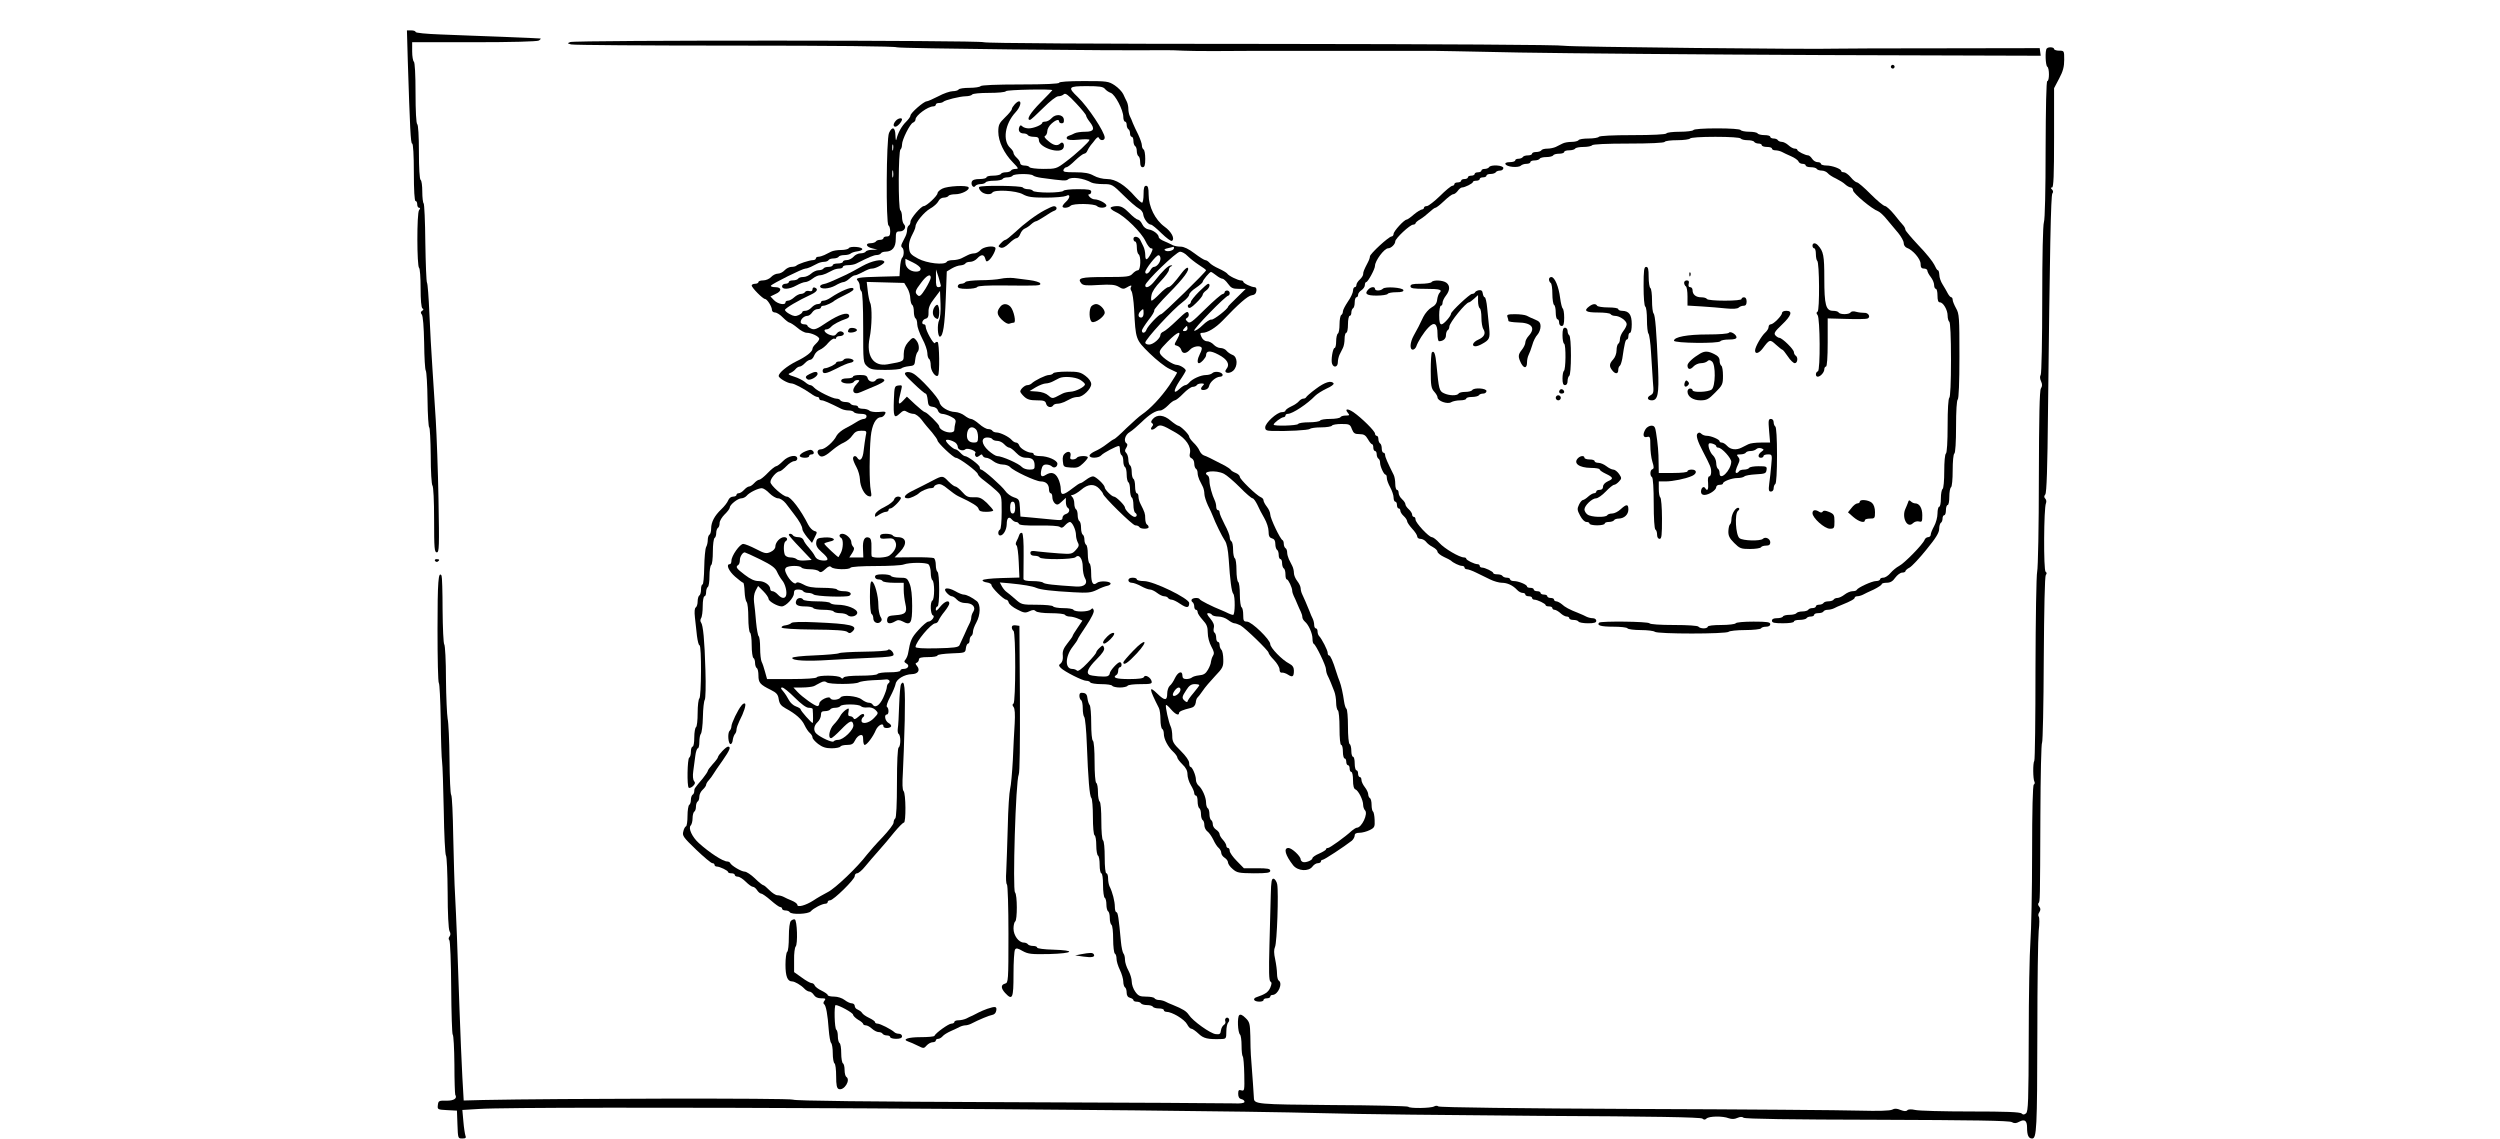 <?xml version="1.0" standalone="no"?>
<!DOCTYPE svg PUBLIC "-//W3C//DTD SVG 20010904//EN"
 "http://www.w3.org/TR/2001/REC-SVG-20010904/DTD/svg10.dtd">
<svg version="1.0" xmlns="http://www.w3.org/2000/svg"
 width="1480pt" height="674pt" viewBox="0 0 1480 674"
 preserveAspectRatio="xMidYMid meet">
<g transform="translate(0,674) scale(0.1,-0.1)"
 stroke="none">
<path d="M2414 6383 c13 -403 17 -493 26 -493 6 0 10 -69 10 -170 0 -107 4
-170 10 -170 6 0 10 -9 10 -20 0 -11 5 -20 11 -20 8 0 8 -4 0 -14 -14 -16 -13
-333 0 -342 5 -3 9 -56 9 -119 0 -72 4 -116 11 -121 8 -4 7 -9 -2 -14 -9 -6
-10 -12 -2 -22 7 -8 12 -72 14 -168 1 -85 5 -160 10 -165 4 -6 9 -84 10 -173
1 -89 6 -162 10 -162 4 0 8 -75 9 -167 0 -94 5 -172 10 -177 6 -6 10 -91 10
-203 0 -170 2 -193 16 -193 14 0 15 31 10 313 -3 171 -11 382 -16 467 -6 85
-15 225 -20 310 -6 85 -14 232 -18 325 -4 94 -10 175 -14 181 -4 6 -8 113 -10
238 -1 125 -6 230 -10 232 -4 3 -8 34 -8 69 0 35 -4 67 -10 70 -6 4 -10 70
-10 165 0 95 -4 161 -10 165 -6 4 -10 77 -10 185 0 108 -4 181 -10 185 -5 3
-10 31 -10 61 l0 54 368 0 c219 0 373 4 382 10 8 5 13 11 10 12 -3 1 -104 5
-225 10 -121 4 -286 11 -367 14 -83 3 -148 9 -148 15 0 5 -11 9 -25 9 l-26 0
5 -177z"/>
<path d="M3376 6491 c-18 -7 -18 -8 5 -14 13 -4 448 -7 967 -7 586 0 950 -4
961 -10 14 -7 1262 -21 1591 -17 25 0 72 -1 105 -3 49 -3 277 -3 438 -1 17 0
246 0 507 0 261 0 486 0 500 0 14 1 259 -4 545 -10 286 -5 1097 -12 1803 -15
l1283 -4 -3 22 -3 23 -580 -1 c-319 0 -598 -1 -620 -2 -141 -5 -1578 10 -1615
17 -27 6 -734 10 -1728 11 -1063 0 -1692 4 -1708 10 -30 12 -2419 13 -2448 1z"/>
<path d="M12117 6453 c-11 -10 -8 -101 3 -108 13 -8 13 -85 0 -85 -6 0 -9
-153 -10 -405 0 -239 -4 -415 -10 -430 -6 -16 -10 -200 -10 -458 0 -238 -4
-438 -9 -446 -6 -9 -5 -24 2 -38 8 -18 8 -29 -1 -43 -8 -13 -11 -165 -12 -532
0 -282 -5 -531 -10 -552 -5 -21 -9 -280 -10 -574 0 -294 -3 -540 -7 -546 -9
-13 -8 -110 1 -124 3 -6 2 -13 -4 -17 -6 -4 -10 -147 -10 -408 0 -221 -5 -456
-10 -522 -5 -66 -10 -319 -10 -562 -1 -380 -3 -443 -16 -454 -11 -9 -18 -9
-26 -1 -9 9 -96 12 -302 12 -160 0 -308 4 -328 9 -23 5 -40 5 -47 -2 -7 -7
-19 -6 -40 2 -21 9 -35 10 -49 2 -13 -7 -80 -9 -194 -6 -95 3 -692 8 -1327 10
-680 3 -1159 9 -1166 15 -6 5 -16 5 -25 0 -18 -11 -147 -13 -153 -2 -3 4 -204
9 -448 10 -452 4 -465 5 -466 42 0 13 -9 133 -18 255 -1 17 -3 67 -3 111 -2
74 -4 84 -29 108 -18 18 -30 23 -37 16 -12 -12 -9 -101 5 -115 5 -5 9 -34 9
-65 0 -31 3 -60 7 -64 4 -4 8 -52 9 -107 2 -94 1 -99 -17 -94 -15 5 -19 1 -19
-20 0 -19 6 -29 20 -32 12 -3 19 -11 17 -17 -2 -7 -26 -10 -63 -8 -32 1 -628
5 -1324 7 -849 3 -1272 8 -1285 15 -18 10 -1403 7 -1835 -2 l-115 -3 -8 140
c-4 77 -12 259 -17 405 -12 369 -19 537 -26 670 -4 63 -8 220 -11 349 -2 129
-7 240 -12 245 -5 6 -9 101 -10 211 -1 110 -6 218 -11 240 -4 22 -9 128 -10
235 0 107 -5 199 -10 205 -5 5 -9 97 -10 204 0 107 -3 198 -6 203 -19 31 -24
-34 -24 -317 0 -173 3 -316 8 -319 4 -2 9 -100 11 -218 1 -117 5 -229 8 -248
3 -19 7 -150 10 -290 2 -140 8 -259 13 -265 5 -5 9 -104 10 -219 0 -122 5
-217 11 -228 7 -13 7 -23 0 -32 -6 -8 -7 -16 -1 -22 5 -5 10 -130 11 -282 1
-150 5 -274 9 -277 5 -3 9 -82 10 -177 0 -94 3 -174 5 -179 14 -21 -8 -36 -53
-35 -44 1 -47 -1 -50 -26 -3 -26 -2 -27 55 -30 l58 -3 3 -82 c3 -82 3 -83 28
-83 21 0 25 4 19 18 -3 9 -9 47 -12 84 l-6 67 99 6 c286 19 4095 -1 4994 -25
195 -6 778 -12 1295 -16 663 -3 943 -8 953 -16 9 -8 16 -8 24 0 15 15 97 16
132 2 18 -6 34 -6 51 2 17 7 28 8 37 1 9 -7 281 -11 792 -12 563 -2 783 -5
796 -14 14 -8 25 -8 43 2 33 18 47 7 47 -34 0 -46 9 -65 30 -65 27 0 30 56 31
630 0 289 4 559 8 600 5 41 5 79 0 84 -4 5 -3 17 4 26 8 14 8 22 -1 33 -7 7
-8 17 -4 21 9 9 9 5 11 523 1 232 5 425 10 427 4 3 9 225 10 493 2 298 6 492
12 499 7 8 6 15 -1 19 -13 8 -11 379 2 406 4 9 2 21 -4 27 -8 8 -8 15 0 25 8
9 13 159 16 488 11 970 17 1284 26 1294 6 7 5 16 -2 23 -9 9 -9 12 0 12 9 0
12 72 12 294 l0 294 30 57 c23 43 30 70 30 111 0 53 0 54 -30 54 -16 0 -30 5
-30 10 0 11 -33 14 -43 3z"/>
<path d="M11196 6351 c-4 -5 -2 -12 3 -15 5 -4 12 -2 15 3 4 5 2 12 -3 15 -5
4 -12 2 -15 -3z"/>
<path d="M6270 6250 c0 -6 -83 -10 -229 -10 -143 0 -232 -4 -236 -10 -3 -5
-33 -10 -65 -10 -32 0 -62 -4 -65 -10 -3 -5 -19 -10 -35 -10 -15 0 -54 -13
-85 -30 -31 -16 -63 -30 -69 -30 -17 0 -96 -69 -96 -84 0 -7 -12 -23 -26 -37
-25 -24 -49 -66 -57 -104 -3 -11 -5 -1 -6 23 -1 49 -19 56 -38 15 -16 -34 -19
-538 -3 -548 6 -3 10 -19 10 -36 0 -22 -5 -29 -20 -29 -11 0 -20 -4 -20 -10 0
-5 -9 -10 -19 -10 -11 0 -23 -4 -26 -10 -3 -5 -18 -10 -31 -10 -35 0 -26 -23
12 -31 l29 -7 -32 -1 c-17 0 -35 -5 -38 -11 -3 -5 -17 -10 -31 -10 -13 0 -32
-9 -41 -20 -10 -11 -28 -20 -40 -20 -13 0 -23 -4 -23 -10 0 -5 -13 -10 -30
-10 -16 0 -30 -4 -30 -10 0 -5 -11 -10 -24 -10 -14 0 -28 -4 -31 -10 -3 -5
-16 -10 -29 -10 -12 0 -32 -9 -44 -20 -12 -11 -32 -20 -46 -20 -14 0 -28 -4
-31 -10 -3 -5 -17 -10 -31 -10 -13 0 -24 -4 -24 -10 0 -5 -9 -10 -20 -10 -11
0 -20 -7 -20 -15 0 -21 42 -19 85 5 20 11 43 20 53 20 9 0 28 9 42 20 14 11
33 20 43 20 9 0 26 5 37 10 11 6 29 15 40 20 11 6 29 10 40 10 11 0 20 5 20
10 0 6 14 10 30 10 17 0 38 4 48 9 77 39 106 51 122 51 11 0 22 5 25 10 3 6
16 10 28 10 40 1 60 26 60 75 0 41 3 45 24 45 27 0 41 26 24 43 -6 6 -11 26
-11 43 0 18 -5 36 -10 39 -13 8 -12 352 1 360 5 4 9 16 9 29 0 29 47 123 65
130 8 3 15 11 15 19 0 23 73 77 105 77 8 0 15 5 15 10 0 6 8 10 18 10 10 0 22
3 26 7 11 11 97 32 133 33 17 0 35 5 38 10 3 6 48 10 100 10 53 0 97 4 100 10
5 9 275 14 275 6 0 -1 -31 -34 -70 -73 -62 -63 -86 -103 -62 -103 4 0 39 32
77 70 42 42 78 70 90 70 12 0 26 5 33 12 9 9 26 -4 72 -53 33 -35 60 -68 60
-74 0 -5 9 -21 20 -35 34 -43 27 -60 -25 -60 -25 0 -53 -4 -63 -9 -9 -5 -25
-12 -35 -15 -10 -3 -15 -11 -11 -17 4 -8 28 -10 70 -6 35 4 64 3 64 -1 -1 -11
-79 -84 -141 -130 -54 -41 -58 -42 -132 -42 -42 0 -79 5 -82 10 -3 6 -17 10
-31 10 -13 0 -24 6 -24 13 0 8 -9 22 -20 32 -11 10 -20 23 -20 30 0 7 -9 20
-19 29 -47 43 -32 143 31 211 27 29 38 65 20 65 -12 0 -42 -34 -42 -46 0 -6
-18 -28 -40 -49 -35 -34 -40 -45 -40 -85 0 -57 34 -128 86 -181 34 -35 36 -39
17 -39 -12 0 -25 -4 -28 -10 -3 -5 -17 -10 -30 -10 -13 0 -27 -4 -30 -10 -3
-5 -24 -10 -46 -10 -21 0 -39 -4 -39 -10 0 -5 -18 -10 -40 -10 -28 0 -43 -5
-47 -16 -7 -19 11 -41 21 -25 4 6 18 11 31 11 13 0 27 5 30 10 3 6 26 10 50
10 24 0 47 5 50 10 3 6 17 10 30 10 13 0 27 5 30 10 8 12 108 13 121 1 5 -5
27 -11 49 -14 133 -18 146 -19 158 -9 20 17 90 8 139 -19 10 -5 41 -9 70 -9
51 0 54 -2 119 -66 36 -36 77 -71 90 -78 13 -6 26 -22 27 -36 4 -27 29 -60 46
-60 6 0 34 -23 62 -51 29 -28 57 -49 62 -45 19 12 -3 55 -44 84 -55 40 -94
118 -94 189 0 40 -4 53 -15 53 -11 0 -15 -12 -15 -50 0 -27 -4 -50 -9 -50 -5
0 -23 16 -41 36 -60 69 -116 104 -165 104 -26 0 -59 8 -80 20 -27 15 -54 20
-110 20 -62 0 -73 2 -69 15 4 8 11 15 18 15 6 0 29 18 51 40 22 21 46 39 53
40 7 0 16 8 19 17 4 9 13 24 20 33 7 8 20 24 28 35 12 14 18 16 21 8 8 -18 34
-16 34 2 0 33 -98 181 -159 240 -62 59 -57 65 53 65 74 0 96 -3 107 -16 7 -9
23 -20 35 -24 26 -10 74 -102 74 -142 0 -15 5 -28 10 -28 6 0 10 -9 10 -19 0
-11 5 -23 10 -26 6 -3 10 -15 10 -26 0 -10 5 -19 10 -19 6 0 10 -11 10 -24 0
-14 5 -28 10 -31 6 -3 10 -17 10 -30 0 -13 5 -27 10 -30 6 -3 10 -19 10 -36 0
-19 5 -29 15 -29 11 0 15 12 15 49 0 28 -4 53 -10 56 -5 3 -10 14 -10 25 0 10
-10 38 -21 62 -12 23 -26 54 -32 68 -5 14 -13 33 -18 42 -5 10 -9 29 -9 43 0
14 -4 33 -9 43 -5 9 -14 29 -21 44 -7 15 -30 39 -51 53 -37 24 -45 25 -184 25
-90 0 -145 -4 -145 -10z m-983 -397 c-3 -10 -5 -4 -5 12 0 17 2 24 5 18 2 -7
2 -21 0 -30z m0 -160 c-3 -10 -5 -2 -5 17 0 19 2 27 5 18 2 -10 2 -26 0 -35z"/>
<path d="M6225 6040 c-10 -11 -26 -20 -37 -20 -10 0 -18 -3 -18 -7 0 -12 -51
-33 -80 -33 -14 0 -31 5 -38 12 -9 9 -13 7 -18 -5 -8 -21 3 -37 26 -37 10 0
22 -4 25 -10 3 -5 19 -10 36 -10 22 0 29 -5 29 -19 0 -46 131 -87 146 -46 8
21 -5 40 -19 26 -17 -17 -40 -13 -72 15 -20 16 -26 27 -17 30 6 3 12 16 12 28
0 12 11 32 25 44 27 24 45 28 45 12 0 -5 7 -10 16 -10 10 0 14 7 12 23 -4 30
-48 35 -73 7z"/>
<path d="M5303 6025 c-16 -18 -17 -35 -2 -35 12 0 38 29 39 43 0 12 -24 7 -37
-8z"/>
<path d="M10025 5970 c-3 -5 -39 -10 -80 -10 -41 0 -77 -4 -80 -10 -4 -6 -82
-10 -200 -10 -118 0 -196 -4 -200 -10 -3 -5 -30 -10 -60 -10 -30 0 -57 -4 -60
-10 -3 -5 -22 -10 -41 -10 -19 0 -43 -4 -54 -10 -11 -5 -29 -14 -40 -20 -11
-5 -33 -10 -49 -10 -17 0 -33 -4 -36 -10 -3 -5 -17 -10 -31 -10 -13 0 -24 -4
-24 -10 0 -5 -11 -10 -24 -10 -14 0 -28 -4 -31 -10 -3 -5 -15 -10 -26 -10 -10
0 -19 -4 -19 -10 0 -5 -14 -10 -31 -10 -45 0 -31 -24 16 -28 21 -2 42 1 48 7
6 6 21 11 34 11 13 0 23 5 23 10 0 6 11 10 24 10 14 0 28 5 31 10 3 6 21 10
40 10 19 0 37 5 40 10 3 6 19 10 36 10 16 0 29 5 29 10 0 6 13 10 29 10 17 0
33 5 36 10 3 6 26 10 50 10 24 0 47 5 50 10 4 6 87 10 215 10 128 0 211 4 215
10 3 6 37 10 75 10 38 0 72 5 75 10 4 6 65 10 150 10 85 0 146 -4 150 -10 3
-5 21 -10 40 -10 19 0 37 -4 40 -10 3 -5 15 -10 26 -10 10 0 19 -4 19 -10 0
-5 14 -10 30 -10 17 0 30 -4 30 -10 0 -5 9 -10 20 -10 11 0 28 -4 38 -9 9 -5
34 -17 55 -26 21 -9 41 -23 44 -31 3 -8 14 -14 24 -14 10 0 19 -4 19 -10 0 -5
13 -10 29 -10 17 0 33 -4 36 -10 3 -5 17 -10 29 -10 13 0 29 -7 36 -15 7 -9
29 -23 49 -32 20 -10 45 -25 55 -35 11 -10 26 -18 33 -18 7 0 13 -8 13 -17 1
-18 112 -111 149 -124 10 -4 34 -26 52 -49 19 -23 49 -59 67 -80 17 -21 32
-47 32 -59 0 -12 8 -24 18 -28 35 -12 82 -66 82 -95 0 -21 5 -28 20 -28 11 0
20 -6 20 -12 0 -7 9 -24 20 -38 11 -14 20 -35 20 -47 0 -13 5 -23 10 -23 6 0
10 -18 10 -40 0 -27 4 -40 14 -40 20 0 46 -45 46 -79 0 -16 5 -33 10 -36 6 -4
10 -90 10 -225 0 -135 -4 -221 -10 -225 -6 -4 -10 -70 -10 -165 0 -95 -4 -161
-10 -165 -6 -3 -10 -50 -10 -105 0 -55 -4 -102 -10 -105 -5 -3 -10 -28 -10
-56 0 -27 -4 -49 -10 -49 -5 0 -10 -18 -10 -40 0 -22 -9 -55 -20 -75 -11 -20
-20 -42 -20 -50 0 -8 -7 -15 -15 -15 -9 0 -19 -8 -22 -17 -10 -26 -119 -138
-151 -154 -15 -8 -37 -26 -50 -41 -13 -16 -32 -28 -43 -28 -10 0 -19 -4 -19
-10 0 -5 -11 -10 -24 -10 -24 0 -108 -39 -114 -52 -2 -5 -13 -8 -25 -8 -12 0
-33 -9 -47 -20 -14 -11 -33 -20 -42 -20 -9 0 -20 -4 -23 -10 -3 -5 -17 -10
-30 -10 -13 0 -27 -4 -30 -10 -3 -5 -15 -10 -26 -10 -10 0 -19 -4 -19 -10 0
-5 -9 -10 -19 -10 -11 0 -23 -4 -26 -10 -3 -5 -19 -10 -35 -10 -16 0 -32 -5
-35 -10 -3 -5 -21 -10 -40 -10 -19 0 -37 -4 -40 -10 -3 -6 -19 -10 -36 -10
-19 0 -29 -5 -29 -15 0 -12 14 -15 65 -15 37 0 65 4 65 10 0 6 15 10 34 10 19
0 38 5 41 10 3 6 15 10 26 10 10 0 19 5 19 10 0 6 11 10 24 10 14 0 28 4 31
10 3 6 15 10 26 10 10 0 27 4 37 9 9 5 29 14 45 20 55 22 77 35 77 43 0 4 7 8
15 8 8 0 23 4 33 9 9 5 38 19 65 31 26 13 47 27 47 32 0 4 13 8 29 8 21 0 36
8 51 30 12 16 30 30 41 30 10 0 19 4 19 8 0 5 11 15 25 22 14 8 59 56 100 107
56 68 75 100 75 122 0 16 5 33 10 36 6 3 10 15 10 26 0 10 5 19 10 19 6 0 10
14 10 30 0 17 5 30 10 30 6 0 10 22 10 49 0 28 5 53 10 56 6 3 10 48 10 100 0
52 4 97 10 100 6 4 10 68 10 160 0 92 4 156 10 160 6 4 10 100 10 255 0 231
-1 252 -20 285 -11 20 -20 42 -20 50 0 8 -4 15 -8 15 -5 0 -14 10 -21 23 -6
12 -20 36 -30 52 -11 17 -20 42 -20 58 -1 15 -4 27 -9 27 -4 0 -13 15 -21 33
-8 17 -49 69 -93 114 -43 46 -78 87 -78 93 0 7 -6 18 -12 25 -7 7 -31 36 -53
64 -22 27 -47 50 -55 51 -9 0 -47 32 -85 70 -38 39 -75 70 -81 70 -7 0 -24 14
-37 30 -14 17 -33 30 -41 30 -9 0 -16 3 -16 8 0 12 -53 32 -87 32 -18 0 -33 5
-33 10 0 6 -9 10 -20 10 -11 0 -25 9 -32 20 -7 11 -18 20 -23 20 -17 0 -65 24
-65 33 0 4 -7 7 -15 7 -9 0 -25 9 -37 20 -12 11 -30 20 -39 20 -10 0 -21 5
-24 10 -3 6 -15 10 -26 10 -10 0 -19 5 -19 10 0 6 -15 10 -34 10 -19 0 -38 5
-41 10 -3 6 -26 10 -50 10 -24 0 -47 5 -50 10 -4 6 -62 10 -140 10 -78 0 -136
-4 -140 -10z"/>
<path d="M8815 5750 c-3 -5 -15 -10 -26 -10 -10 0 -19 -4 -19 -10 0 -5 -9 -10
-20 -10 -11 0 -20 -4 -20 -10 0 -5 -9 -10 -20 -10 -11 0 -20 -4 -20 -10 0 -5
-9 -10 -20 -10 -11 0 -20 -4 -20 -10 0 -5 -9 -10 -20 -10 -11 0 -20 -4 -20
-10 0 -5 -6 -10 -12 -10 -7 0 -40 -27 -73 -60 -33 -32 -68 -59 -77 -60 -10 0
-18 -4 -18 -10 0 -5 -6 -10 -12 -10 -7 -1 -29 -14 -48 -30 -19 -17 -38 -30
-42 -30 -15 0 -78 -69 -78 -85 0 -8 -6 -15 -12 -15 -17 -1 -128 -103 -128
-118 0 -7 -5 -22 -12 -35 -24 -46 -28 -57 -28 -70 0 -8 -9 -22 -20 -32 -11
-10 -20 -24 -20 -32 0 -7 -4 -13 -10 -13 -5 0 -10 -9 -10 -21 0 -11 -13 -40
-30 -64 -16 -24 -30 -50 -30 -59 0 -8 -4 -18 -10 -21 -5 -3 -10 -28 -10 -55 0
-27 -4 -52 -10 -55 -5 -3 -10 -24 -10 -46 0 -21 -4 -39 -9 -39 -11 0 -23 -74
-15 -94 10 -26 34 -19 34 9 0 14 5 34 10 45 6 11 15 29 20 40 6 11 10 36 10
55 0 19 5 35 10 35 6 0 10 23 10 50 0 28 5 50 10 50 6 0 10 9 10 19 0 11 5 23
10 26 6 3 10 19 10 36 0 16 5 29 10 29 6 0 10 7 10 15 0 8 9 20 20 27 11 7 20
21 20 30 0 10 4 18 8 18 10 0 52 77 52 96 0 30 55 104 78 104 17 0 42 24 42
41 0 17 87 99 106 99 7 0 14 4 14 8 0 4 12 15 28 24 15 9 39 28 54 42 15 14
31 26 36 26 5 0 28 18 51 40 23 22 47 40 54 40 7 0 19 9 27 20 8 11 19 20 25
20 17 0 65 24 65 33 0 4 9 7 20 7 11 0 20 5 20 10 0 6 9 10 20 10 11 0 20 5
20 10 0 6 11 10 24 10 14 0 28 5 31 10 3 6 15 10 26 10 10 0 19 7 19 15 0 17
-75 22 -85 5z"/>
<path d="M5578 5623 c-16 -8 -28 -20 -28 -27 0 -15 -65 -76 -81 -76 -16 0 -78
-72 -79 -92 0 -9 -4 -20 -10 -23 -5 -3 -10 -15 -10 -26 0 -10 -4 -28 -10 -39
-5 -11 -14 -29 -20 -40 -6 -12 -6 -21 0 -25 13 -8 13 -48 1 -61 -6 -5 -11 -31
-13 -59 l-3 -50 -115 -3 c-129 -3 -149 -7 -132 -24 7 -7 12 -22 12 -34 0 -13
5 -26 10 -29 6 -4 10 -86 10 -214 0 -204 0 -208 23 -229 20 -19 35 -22 108
-22 47 0 89 4 95 9 5 5 25 11 44 13 32 3 35 6 38 38 2 19 8 39 13 45 13 13 11
47 -5 68 -18 23 -23 22 -51 -10 -17 -20 -24 -40 -25 -69 0 -45 4 -43 -97 -61
-83 -14 -126 51 -105 156 14 67 16 185 3 209 -4 9 -11 41 -14 70 l-6 53 111
-3 111 -3 18 -30 c10 -16 18 -44 18 -62 1 -17 6 -35 11 -38 6 -3 10 -21 10
-40 0 -19 5 -37 10 -40 6 -3 10 -19 10 -35 0 -15 14 -54 30 -85 17 -31 30 -70
30 -85 0 -16 5 -32 10 -35 6 -3 10 -21 10 -39 0 -32 30 -73 43 -59 11 10 8
191 -2 198 -5 3 -13 0 -16 -6 -7 -11 -55 74 -55 98 0 7 -4 13 -10 13 -18 0
-10 28 9 33 14 3 19 13 18 40 -1 25 8 47 34 80 l34 45 3 -76 c2 -43 -2 -86 -8
-97 -13 -25 -9 -101 5 -98 18 4 28 66 34 227 l6 159 30 18 c17 10 40 18 52 18
12 1 25 6 28 11 3 6 16 10 29 10 13 0 31 9 41 20 24 26 41 25 48 -2 5 -18 8
-19 21 -9 20 16 46 68 38 75 -13 14 -70 5 -87 -14 -10 -11 -26 -20 -37 -20
-10 0 -27 -4 -38 -10 -11 -5 -29 -14 -40 -20 -11 -5 -33 -10 -49 -10 -17 0
-33 -4 -36 -10 -13 -21 -118 -9 -170 19 -43 23 -50 32 -53 61 -3 30 2 50 29
102 5 10 9 23 9 28 0 23 52 86 88 106 20 11 41 30 47 42 6 13 19 22 32 22 12
0 25 5 28 10 3 6 22 10 41 10 37 0 87 26 78 41 -8 14 -126 8 -156 -8z m-128
-474 c0 -11 -9 -17 -27 -17 -35 0 -63 24 -63 54 l0 22 45 -22 c25 -12 45 -28
45 -37z m120 -101 c0 -5 -7 -8 -15 -8 -12 0 -15 12 -14 53 l0 52 15 -45 c7
-25 14 -48 14 -52z m-60 48 c0 -8 -14 -37 -31 -65 -25 -40 -35 -49 -45 -40
-20 17 -18 27 19 75 32 44 57 56 57 30z"/>
<path d="M5797 5633 c-4 -3 0 -15 10 -25 17 -19 58 -24 68 -8 12 19 141 12
180 -10 29 -16 54 -20 136 -20 55 0 109 5 120 10 26 15 26 -11 -1 -35 -11 -10
-20 -22 -20 -27 0 -12 34 -10 48 4 15 15 141 13 156 -2 14 -14 56 -12 56 3 0
13 -45 37 -71 37 -9 0 -22 7 -29 15 -9 10 -9 15 -1 15 6 0 11 7 11 15 0 12
-15 15 -79 15 -44 0 -83 -4 -86 -10 -3 -5 -44 -10 -90 -10 -46 0 -87 5 -90 10
-3 6 -17 10 -30 10 -13 0 -27 5 -30 10 -7 11 -247 14 -258 3z"/>
<path d="M6185 5496 c-54 -29 -121 -79 -177 -132 -26 -24 -51 -44 -56 -44 -5
0 -17 -9 -27 -20 -17 -18 -17 -20 -1 -26 12 -4 28 4 50 25 17 17 37 31 44 31
7 0 17 11 22 25 5 14 18 29 27 32 10 4 27 15 37 25 11 10 24 18 29 18 4 0 27
13 50 28 23 16 50 32 60 35 19 7 14 28 -6 26 -7 -1 -30 -11 -52 -23z"/>
<path d="M6575 5511 c-3 -6 12 -18 32 -27 53 -24 150 -120 174 -171 11 -24 26
-43 33 -43 12 0 12 -5 0 -30 -22 -42 -34 -46 -34 -10 0 16 -5 40 -12 53 -6 12
-14 29 -18 37 -10 21 -40 25 -40 6 0 -9 5 -16 10 -16 6 0 10 -15 10 -34 0 -19
5 -38 10 -41 16 -10 13 -95 -3 -95 -8 0 -22 -9 -32 -20 -16 -18 -31 -20 -161
-20 -146 0 -168 -6 -143 -37 11 -13 29 -15 104 -10 72 4 96 2 118 -11 22 -14
31 -14 47 -4 24 15 33 15 25 2 -4 -6 -2 -16 3 -23 6 -7 13 -55 16 -107 9 -181
9 -180 91 -261 41 -40 93 -81 117 -92 24 -11 45 -21 46 -22 2 -2 -19 -36 -46
-77 -49 -71 -112 -138 -162 -172 -14 -9 -55 -46 -92 -81 -36 -36 -69 -65 -73
-65 -3 0 -23 -13 -43 -29 -20 -16 -52 -35 -69 -42 -18 -8 -33 -20 -33 -26 0
-18 55 -16 70 2 12 14 90 55 104 55 4 0 6 -11 6 -24 0 -14 5 -28 10 -31 6 -3
10 -19 10 -35 0 -16 5 -32 10 -35 6 -3 10 -24 10 -45 0 -21 5 -42 10 -45 6 -3
10 -24 10 -45 0 -21 5 -42 10 -45 6 -3 10 -24 10 -45 0 -21 5 -42 10 -45 14
-9 12 -25 -3 -25 -15 0 -57 41 -57 55 0 13 -52 65 -65 65 -13 0 -55 42 -55 55
0 15 -53 65 -69 65 -9 0 -27 -9 -41 -20 -14 -11 -29 -20 -33 -20 -5 0 -25 -13
-45 -29 -58 -45 -72 -46 -72 -7 0 18 -7 47 -16 64 -17 34 -41 41 -74 20 -25
-16 -33 -6 -25 31 5 23 12 31 29 31 12 0 27 -5 33 -11 13 -13 33 -4 33 16 0
20 -57 45 -102 45 -21 0 -38 5 -38 10 0 6 -6 10 -13 10 -24 0 -67 25 -73 43
-3 9 -11 17 -18 17 -8 0 -19 7 -26 15 -16 19 -68 45 -91 45 -10 0 -21 5 -24
10 -3 6 -15 10 -25 10 -11 0 -35 14 -53 30 -19 17 -41 30 -48 30 -8 0 -25 9
-39 20 -14 11 -38 20 -55 21 -41 1 -89 31 -93 58 -4 25 -118 150 -156 170 -13
8 -33 11 -42 7 -15 -6 -7 -17 45 -66 34 -33 66 -60 71 -60 5 0 10 -17 12 -37
3 -33 7 -38 29 -41 17 -2 29 -11 32 -23 3 -10 14 -19 25 -19 10 0 34 -7 51
-16 26 -13 32 -21 27 -38 -3 -11 -6 -29 -6 -38 0 -13 -8 -18 -27 -18 -29 1
-63 20 -63 37 0 11 -73 83 -84 83 -5 0 -31 21 -58 46 l-49 46 -20 -21 c-33
-36 -36 -26 -13 64 6 24 4 26 -17 23 -23 -3 -24 -7 -27 -82 -4 -104 1 -116 34
-85 21 20 28 21 44 11 11 -7 29 -12 39 -12 11 0 33 -16 48 -36 15 -21 43 -54
61 -74 17 -21 32 -42 32 -47 0 -14 94 -103 109 -103 19 0 130 -83 130 -97 1
-7 18 -24 39 -39 20 -15 52 -41 70 -58 32 -30 32 -30 32 -127 0 -55 -4 -101
-10 -104 -14 -8 -13 -35 1 -35 19 0 38 33 39 67 0 37 13 49 30 28 7 -8 18 -15
25 -15 8 0 15 -5 17 -11 3 -8 41 -11 117 -10 67 1 118 -2 125 -8 10 -8 18 -6
31 9 10 11 23 20 29 20 14 0 36 -47 36 -78 0 -13 5 -32 11 -44 9 -16 6 -24
-13 -45 -21 -23 -28 -24 -98 -19 -41 3 -96 8 -122 11 -40 6 -48 4 -48 -9 0
-10 9 -16 24 -16 14 0 28 -4 31 -10 9 -14 198 -13 213 2 20 20 42 -10 42 -58
0 -25 6 -53 12 -64 21 -34 -1 -56 -53 -52 -128 8 -185 14 -194 23 -5 5 -33 9
-62 9 -35 0 -53 4 -54 13 0 6 0 69 1 138 1 81 -3 129 -9 134 -6 3 -14 -2 -17
-12 -3 -10 -10 -26 -16 -37 -6 -12 -6 -21 0 -25 5 -3 11 -47 13 -98 l4 -92
-108 -3 c-61 -2 -108 -7 -110 -13 -1 -5 10 -11 26 -13 15 -2 27 -9 27 -16 0
-15 72 -86 87 -86 6 0 13 -8 15 -18 3 -9 25 -28 50 -40 38 -20 48 -22 71 -11
21 10 30 10 39 1 7 -7 44 -12 89 -12 43 0 81 -4 84 -10 3 -5 16 -10 29 -10 12
0 34 -6 48 -12 l26 -12 -29 -43 c-16 -23 -29 -44 -29 -48 0 -3 -14 -23 -31
-44 -23 -29 -30 -47 -27 -72 2 -22 -3 -38 -12 -46 -13 -10 -13 -13 0 -27 22
-22 129 -76 150 -76 11 0 22 -4 25 -10 3 -5 33 -10 65 -10 32 0 62 -4 65 -10
3 -5 24 -10 45 -10 21 0 42 5 45 10 3 6 38 10 76 10 60 0 70 2 67 16 -4 23
-39 43 -45 27 -3 -9 -31 -13 -89 -13 -76 0 -101 8 -74 25 6 3 10 15 10 26 0
10 5 19 10 19 6 0 10 7 10 15 0 8 -5 15 -10 15 -14 0 -59 -51 -60 -66 0 -7 -6
-14 -14 -17 -15 -6 -95 1 -108 9 -19 12 -5 42 43 90 37 37 50 57 45 70 -6 16
-8 16 -26 -1 -11 -10 -20 -22 -20 -27 0 -5 -23 -33 -52 -63 -34 -36 -56 -51
-62 -45 -6 6 -18 10 -28 10 -44 0 -43 73 3 132 16 20 29 40 29 43 0 3 23 40
51 81 31 47 48 81 44 91 -4 13 -8 14 -17 5 -15 -15 -94 -16 -103 -2 -3 6 -30
10 -60 10 -30 0 -57 5 -60 10 -3 6 -47 10 -97 10 -89 0 -91 1 -128 34 -20 18
-44 37 -51 42 -8 5 -20 20 -27 32 l-13 24 58 -5 c82 -8 135 -17 158 -27 25
-11 91 -19 219 -26 86 -5 104 -3 140 14 22 12 50 22 61 24 11 2 20 8 20 13 0
15 -64 18 -80 5 -24 -20 -35 -1 -35 55 0 30 -4 57 -10 60 -5 3 -10 28 -10 55
0 27 -4 52 -10 55 -5 3 -10 17 -10 30 0 13 -4 27 -10 30 -5 3 -10 21 -10 40 0
19 -4 37 -10 40 -5 3 -10 19 -10 35 0 16 -4 32 -10 35 -5 3 -10 19 -10 34 0
15 -5 32 -12 39 -9 9 -9 12 2 12 8 1 31 14 50 30 41 36 79 38 108 7 12 -13 22
-26 22 -30 0 -15 175 -187 191 -187 10 0 21 -4 24 -10 8 -13 55 -13 55 -1 0 6
-4 13 -10 16 -5 3 -10 19 -10 36 0 28 -3 37 -28 86 -7 13 -12 32 -12 43 0 11
-4 20 -10 20 -5 0 -10 18 -10 39 0 22 -4 43 -10 46 -5 3 -10 21 -10 40 0 19
-4 37 -10 40 -5 3 -10 19 -10 34 0 15 -6 33 -12 39 -10 10 -10 17 0 32 7 12 8
21 2 25 -20 12 -10 51 18 67 15 9 46 36 70 59 47 46 84 69 111 69 10 0 30 14
46 30 16 17 34 30 40 30 6 0 29 18 50 40 21 22 47 40 56 40 10 0 21 5 24 10 3
6 16 10 28 10 16 0 18 -3 9 -12 -19 -19 -14 -30 10 -26 13 2 24 11 26 23 5 24
40 54 65 55 10 0 17 6 15 13 -6 16 -47 22 -61 8 -6 -6 -23 -11 -37 -11 -31 0
-82 -23 -100 -45 -7 -8 -17 -15 -23 -15 -6 0 -21 -10 -34 -22 -38 -36 -38 -12
0 47 21 30 37 58 37 61 0 12 -34 33 -53 34 -22 0 -81 39 -97 63 -10 17 -5 26
41 73 63 64 89 72 59 18 -20 -35 -20 -36 -1 -41 10 -3 21 -13 24 -24 7 -25 29
-24 52 1 18 20 59 27 69 12 3 -5 -2 -21 -10 -36 -16 -32 -18 -56 -6 -56 12 0
42 34 42 46 0 29 24 31 73 5 54 -28 70 -58 47 -86 -19 -23 16 -31 40 -10 29
26 27 83 -3 94 -13 5 -29 16 -36 25 -7 9 -23 16 -36 16 -12 0 -30 9 -40 20
-10 11 -28 20 -39 20 -13 0 -26 10 -33 25 -10 22 -9 25 6 25 30 0 77 29 118
71 96 101 150 148 173 151 17 2 26 10 28 26 2 13 -2 22 -10 22 -19 0 -68 23
-68 33 0 4 -6 7 -13 7 -18 0 -75 28 -82 41 -4 5 -25 18 -49 29 -23 10 -49 26
-56 35 -7 8 -18 15 -24 15 -6 0 -35 18 -64 40 -34 26 -63 40 -82 40 -17 0 -38
4 -48 9 -9 5 -32 16 -49 23 -18 7 -33 18 -33 24 0 17 -32 42 -60 46 -15 2 -30
14 -38 31 -7 15 -19 27 -26 27 -6 0 -30 18 -51 40 -30 30 -47 40 -71 40 -18 0
-35 -4 -39 -9z m375 -240 c0 -14 -38 -24 -52 -14 -9 5 -3 10 17 14 17 4 31 7
33 8 1 0 2 -3 2 -8z m80 -46 c14 -14 44 -38 67 -53 24 -15 43 -29 43 -32 0
-10 -256 -260 -266 -260 -13 0 -80 -71 -87 -92 -7 -21 -27 -24 -27 -5 0 6 18
34 39 62 22 27 37 53 34 58 -2 4 36 50 86 100 90 91 127 142 112 152 -5 2 -19
-10 -32 -27 -48 -64 -71 -88 -83 -88 -7 0 -30 -18 -51 -40 -21 -22 -43 -40
-47 -40 -4 0 -5 15 -1 33 3 20 24 51 54 82 27 28 49 58 49 67 0 9 6 19 13 21
9 4 9 6 -1 6 -15 1 -51 -34 -96 -92 -27 -35 -56 -49 -56 -26 0 21 184 199 206
199 11 0 31 -11 44 -25z m-160 -16 c0 -22 -22 -49 -39 -49 -6 0 -15 -9 -21
-20 -11 -21 -30 -27 -30 -10 0 16 64 99 78 99 6 1 12 -8 12 -20z m330 -99 c14
-11 30 -20 37 -20 6 0 21 -13 33 -30 18 -25 28 -30 63 -30 l42 0 -52 -51 c-29
-28 -53 -52 -53 -55 0 -12 -85 -79 -98 -76 -8 2 -32 -13 -52 -33 -21 -21 -44
-35 -50 -33 -12 4 186 208 202 208 4 0 8 7 8 15 0 8 -7 15 -15 15 -8 0 -15 -4
-15 -10 0 -5 -6 -10 -12 -11 -7 0 -53 -40 -103 -89 -80 -79 -92 -88 -105 -74
-13 12 -13 16 -1 23 8 6 11 16 7 27 -6 15 -16 8 -69 -43 -34 -33 -70 -63 -79
-66 -10 -4 -18 -12 -18 -19 0 -21 -43 -58 -67 -58 -13 0 -23 5 -23 11 0 20
163 198 223 242 20 15 37 34 37 42 0 8 18 27 40 41 22 15 40 31 40 35 0 10 41
59 49 59 3 0 17 -9 31 -20z m-430 -225 c0 -16 -6 -25 -15 -25 -18 0 -20 21 -3
38 17 17 18 16 18 -13z m260 -90 c0 -8 -7 -15 -16 -15 -14 0 -14 3 -4 15 7 8
14 15 16 15 2 0 4 -7 4 -15z m-1252 -597 c7 -7 12 -27 12 -45 0 -28 -4 -33
-24 -33 -33 0 -47 21 -40 59 7 33 30 41 52 19z m97 -58 c3 -5 16 -10 29 -10
13 0 31 -9 41 -20 10 -11 23 -20 30 -20 6 0 24 -13 40 -30 20 -21 38 -30 61
-30 36 0 49 -13 49 -47 1 -19 -4 -23 -31 -23 -17 0 -37 7 -44 15 -17 20 -118
65 -147 65 -8 0 -32 15 -52 33 -42 38 -45 77 -6 77 13 0 27 -4 30 -10z m-217
-22 c6 -6 12 -16 12 -23 0 -18 30 -28 45 -15 13 11 70 -11 59 -23 -3 -3 -3
-11 1 -17 5 -8 11 -7 23 2 12 10 16 10 19 1 3 -7 12 -13 21 -13 10 0 28 -9 42
-20 14 -11 39 -20 56 -20 17 0 37 -7 44 -15 18 -22 152 -85 181 -85 31 0 49
-17 49 -47 0 -13 5 -23 10 -23 6 0 10 -11 10 -24 0 -13 7 -29 15 -36 13 -11
20 -9 40 10 l25 23 0 -26 c0 -14 5 -29 10 -32 17 -10 11 -32 -10 -38 -11 -3
-20 -13 -20 -22 0 -15 -8 -16 -57 -11 -32 3 -88 9 -125 12 l-67 6 -3 52 c-3
48 -5 52 -36 62 -18 6 -41 23 -51 38 -19 28 -129 126 -143 126 -4 0 -8 6 -8
14 0 13 -71 66 -88 66 -5 0 -17 9 -27 20 -10 11 -23 20 -28 20 -13 0 -57 40
-57 52 0 11 39 1 58 -14z m352 -383 c0 -24 -5 -35 -15 -35 -10 0 -15 11 -15
35 0 24 5 35 15 35 10 0 15 -11 15 -35z"/>
<path d="M7097 5012 c-26 -26 -47 -53 -47 -59 0 -6 -5 -13 -12 -15 -7 -3 -8
-10 -4 -17 6 -9 19 -3 47 25 22 21 39 43 39 49 0 6 9 17 20 25 20 14 28 40 12
40 -4 0 -29 -22 -55 -48z"/>
<path d="M10730 5285 c0 -8 5 -15 10 -15 6 0 10 -15 10 -34 0 -19 4 -37 8 -40
13 -8 15 -293 2 -301 -8 -5 -8 -10 0 -20 15 -18 17 -328 2 -333 -15 -5 -16
-32 -1 -32 16 0 39 26 39 44 0 9 5 16 10 16 6 0 10 54 10 143 l0 142 110 -3
c61 -2 117 -1 125 2 22 8 6 36 -18 34 -12 0 -34 2 -48 6 -16 5 -29 3 -33 -3
-9 -14 -63 -14 -71 -1 -3 6 -18 10 -33 10 -43 0 -52 34 -52 192 0 135 -5 160
-37 195 -16 18 -33 16 -33 -2z"/>
<path d="M5025 5271 c-3 -6 -24 -11 -46 -11 -21 0 -48 -4 -59 -10 -11 -5 -29
-14 -40 -20 -11 -5 -27 -10 -35 -10 -8 0 -15 -4 -15 -10 0 -5 -8 -10 -17 -10
-21 0 -90 -23 -99 -33 -4 -4 -17 -7 -29 -7 -12 0 -30 -9 -40 -20 -10 -11 -28
-20 -40 -20 -12 0 -30 -9 -40 -20 -10 -11 -31 -20 -47 -20 -15 0 -28 -4 -28
-10 0 -5 -9 -10 -20 -10 -11 0 -20 -5 -20 -10 0 -13 66 -80 79 -80 12 0 41
-45 41 -65 0 -8 8 -15 18 -15 10 0 31 -13 47 -30 16 -16 34 -30 39 -30 6 -1
27 -14 46 -30 19 -17 44 -30 55 -30 28 0 75 -22 75 -36 0 -6 -9 -19 -20 -29
-11 -10 -20 -23 -20 -30 0 -17 -38 -47 -95 -74 -56 -28 -105 -68 -105 -87 0
-13 54 -44 76 -44 15 0 73 -31 116 -61 14 -11 31 -19 37 -19 6 0 11 -4 11 -10
0 -5 6 -10 14 -10 12 0 44 -14 118 -51 10 -5 29 -9 42 -9 14 0 28 -4 31 -10 3
-5 22 -10 41 -10 24 0 34 -5 34 -15 0 -8 -7 -15 -15 -15 -9 0 -28 -8 -42 -17
-15 -10 -45 -27 -67 -38 -22 -11 -46 -31 -53 -44 -17 -36 -69 -81 -92 -81 -23
0 -28 -19 -10 -37 14 -14 37 -3 84 38 17 14 44 32 61 39 17 8 40 26 50 42 15
21 27 28 53 28 32 0 33 -1 26 -32 -3 -18 -9 -57 -12 -85 -5 -51 -22 -69 -38
-43 -9 15 -25 12 -25 -5 0 -8 9 -30 20 -50 11 -20 20 -52 21 -73 1 -44 28 -96
54 -100 15 -4 16 1 10 35 -9 46 -9 221 0 318 7 70 30 115 61 115 7 0 18 8 23
18 8 15 4 17 -36 13 -25 -2 -50 2 -56 8 -6 6 -24 11 -39 11 -15 0 -28 5 -28
10 0 6 -9 10 -19 10 -11 0 -23 5 -26 10 -3 6 -17 10 -30 10 -13 0 -27 5 -30
10 -3 6 -14 10 -24 10 -22 0 -116 47 -131 65 -7 8 -17 15 -23 15 -6 0 -20 8
-31 18 -12 10 -41 25 -64 32 -35 11 -40 15 -25 21 10 4 25 14 32 23 7 9 19 16
26 16 6 0 20 9 30 20 10 11 24 20 32 20 7 0 18 11 23 25 5 14 20 29 33 34 13
5 36 23 50 41 15 17 31 28 37 25 5 -3 10 -1 10 4 0 6 9 11 19 11 26 0 37 18
15 27 -10 4 -22 0 -30 -11 -10 -14 -18 -16 -40 -9 -30 10 -45 33 -21 33 8 0
20 7 27 15 12 14 51 35 93 49 10 3 17 12 14 19 -8 22 -59 6 -131 -41 -60 -41
-74 -46 -93 -38 -13 6 -23 14 -23 18 0 5 -9 8 -20 8 -11 0 -20 6 -20 13 0 18
21 37 40 37 8 0 21 9 28 20 7 11 21 20 32 20 11 0 20 5 20 10 0 6 7 10 15 10
14 0 54 19 65 30 3 3 31 19 63 34 41 20 56 31 48 39 -11 11 -75 -16 -133 -55
-14 -10 -33 -18 -42 -18 -9 0 -16 -4 -16 -10 0 -5 -8 -10 -18 -10 -11 0 -27
-9 -37 -20 -10 -11 -26 -20 -37 -20 -10 0 -18 -3 -18 -7 0 -5 -10 -13 -23 -19
-17 -8 -30 -6 -51 6 -16 8 -29 20 -29 25 0 10 80 57 156 92 36 17 43 33 19 41
-7 2 -12 -3 -12 -11 0 -10 -7 -13 -19 -10 -10 3 -22 0 -25 -6 -4 -6 -15 -11
-25 -11 -9 0 -27 -9 -39 -20 -12 -11 -28 -20 -37 -20 -8 0 -15 -4 -15 -10 0
-19 -46 -10 -68 13 l-21 22 29 14 c40 17 39 41 -1 41 -16 0 -28 4 -25 9 8 12
187 101 204 101 7 0 21 5 32 10 11 6 29 15 40 20 11 6 29 10 39 10 11 0 23 5
26 10 3 6 17 10 30 10 13 0 27 5 30 10 3 6 19 10 34 10 15 0 31 4 37 9 5 5 23
11 39 13 17 2 30 8 30 13 0 14 -72 19 -80 6z"/>
<path d="M5105 5165 c-33 -19 -76 -42 -95 -51 -95 -44 -117 -53 -135 -56 -11
-2 -20 -8 -20 -13 0 -19 52 -16 89 4 20 12 42 21 49 21 7 0 23 9 35 20 12 11
26 20 32 20 6 0 20 5 33 12 46 24 57 28 70 28 23 0 78 31 72 41 -12 18 -72 6
-130 -26z"/>
<path d="M9730 5046 c0 -66 4 -117 10 -121 6 -3 10 -39 10 -79 0 -39 4 -76 9
-81 5 -6 12 -55 15 -110 3 -55 8 -132 11 -172 6 -66 5 -72 -14 -83 -24 -12
-19 -30 8 -30 35 0 43 38 37 186 -10 228 -17 318 -27 329 -5 5 -9 39 -9 76 0
37 -4 71 -10 74 -5 3 -10 33 -10 66 0 46 -3 59 -15 59 -12 0 -15 -19 -15 -114z"/>
<path d="M10001 5114 c0 -11 3 -14 6 -6 3 7 2 16 -1 19 -3 4 -6 -2 -5 -13z"/>
<path d="M5925 5090 c-22 -5 -77 -9 -122 -9 -45 -1 -85 -5 -88 -11 -3 -5 -15
-10 -26 -10 -10 0 -19 -7 -19 -15 0 -11 13 -15 54 -15 30 0 58 5 61 11 5 7 59
10 159 9 211 -2 218 -2 214 13 -3 6 -31 15 -64 19 -32 4 -75 9 -94 12 -19 2
-53 1 -75 -4z"/>
<path d="M9170 5086 c0 -8 5 -18 10 -21 6 -3 10 -33 10 -65 0 -32 5 -62 10
-65 6 -3 10 -24 10 -46 0 -21 5 -39 10 -39 6 0 10 -9 10 -20 0 -11 7 -20 15
-20 11 0 15 12 15 49 0 28 -4 52 -9 55 -4 3 -11 31 -15 62 -8 66 -32 124 -52
124 -8 0 -14 -6 -14 -14z"/>
<path d="M8475 5070 c-3 -5 -33 -10 -66 -10 -46 0 -59 -3 -59 -15 0 -12 17
-15 90 -15 86 0 101 -5 81 -25 -5 -6 -11 -23 -13 -39 -2 -21 -12 -35 -33 -46
-16 -9 -38 -34 -49 -56 -23 -49 -33 -68 -57 -111 -22 -40 -25 -83 -5 -83 7 0
16 8 20 18 10 30 44 84 72 113 35 37 54 24 54 -37 0 -24 4 -44 9 -44 24 0 41
14 41 35 0 13 5 27 10 30 6 3 10 13 10 21 0 23 98 144 116 144 4 0 18 10 31
22 l23 21 0 -36 c0 -20 5 -39 10 -42 6 -3 10 -28 10 -56 0 -27 5 -58 12 -68
15 -25 5 -46 -31 -62 -32 -14 -42 -39 -16 -39 8 0 25 6 37 13 46 25 50 34 44
95 -3 31 -8 85 -12 120 -3 34 -10 62 -14 62 -5 0 -10 10 -12 23 -2 16 -9 21
-23 19 -11 -2 -21 -8 -23 -13 -2 -5 -10 -9 -18 -9 -13 0 -124 -104 -124 -117
0 -14 -43 -63 -56 -63 -10 0 -14 14 -14 55 0 30 5 55 10 55 6 0 10 8 10 18 0
9 9 28 20 42 24 31 25 59 3 76 -21 16 -79 18 -88 4z"/>
<path d="M9970 5066 c0 -8 5 -18 10 -21 6 -3 10 -30 10 -60 l0 -54 83 -5 c45
-3 111 -8 146 -12 40 -4 67 -2 74 5 6 6 19 11 29 11 13 0 18 8 18 25 0 16 -6
25 -15 25 -8 0 -15 -4 -15 -10 0 -6 -40 -10 -99 -10 -56 0 -103 4 -106 10 -3
6 -19 10 -34 10 -31 0 -51 16 -51 42 0 10 -6 18 -14 18 -9 0 -12 7 -9 20 4 14
0 20 -11 20 -9 0 -16 -6 -16 -14z"/>
<path d="M8102 5028 c-27 -27 -13 -38 47 -38 33 0 63 5 66 10 3 6 27 10 51 10
32 0 44 4 42 13 -6 15 -107 22 -121 8 -14 -14 -47 -14 -47 -1 0 14 -23 13 -38
-2z"/>
<path d="M5528 4915 c-12 -28 -4 -55 20 -63 15 -5 17 74 2 83 -5 3 -15 -6 -22
-20z"/>
<path d="M5924 4927 c-25 -30 -24 -49 6 -79 19 -18 36 -28 46 -24 9 3 20 6 26
6 15 0 0 71 -19 93 -18 20 -43 22 -59 4z"/>
<path d="M6462 4928 c-17 -17 -15 -87 3 -94 19 -8 75 33 75 55 0 21 -30 51
-51 51 -8 0 -20 -5 -27 -12z"/>
<path d="M9408 4926 c-35 -26 -20 -36 51 -36 39 0 73 -4 76 -10 3 -5 15 -10
26 -10 28 0 69 -29 69 -49 0 -9 -9 -27 -20 -41 -11 -14 -20 -35 -20 -47 0 -12
-4 -25 -10 -28 -5 -3 -10 -21 -10 -39 0 -18 -8 -41 -20 -54 -23 -25 -25 -40
-6 -64 18 -24 36 -23 36 1 0 11 4 22 9 25 5 3 11 23 15 43 13 90 19 113 27
113 5 0 9 9 9 20 0 11 5 20 10 20 6 0 10 23 10 51 0 56 -16 78 -57 79 -13 0
-23 5 -23 10 0 6 -26 10 -59 10 -33 0 -63 5 -66 10 -8 14 -26 12 -47 -4z"/>
<path d="M10550 4888 c0 -16 -51 -68 -67 -68 -7 0 -13 -7 -13 -16 0 -9 -9 -23
-19 -32 -23 -20 -61 -86 -61 -107 0 -24 23 -17 45 12 41 55 43 55 78 23 18
-16 35 -30 38 -30 4 0 18 -18 33 -40 14 -22 33 -40 41 -40 17 0 21 35 5 45 -5
3 -10 13 -10 20 0 17 -69 84 -86 85 -6 0 -17 7 -24 15 -10 12 -3 23 39 63 57
54 65 82 26 82 -14 0 -25 -5 -25 -12z"/>
<path d="M8924 4864 c3 -9 6 -19 6 -24 0 -4 25 -8 56 -9 82 -1 107 -32 64 -79
-11 -12 -20 -29 -20 -39 0 -10 -9 -29 -20 -43 -24 -30 -24 -42 -5 -81 18 -33
35 -30 35 7 0 13 4 32 9 42 5 9 15 36 22 59 6 23 20 51 31 62 10 11 18 33 18
48 0 22 -7 31 -32 41 -18 7 -41 18 -50 23 -10 5 -41 9 -69 9 -43 0 -50 -3 -45
-16z"/>
<path d="M5027 4794 c-4 -4 -7 -11 -7 -16 0 -13 50 -6 53 7 2 12 -36 19 -46 9z"/>
<path d="M9250 4756 c0 -25 4 -48 10 -51 11 -7 10 -154 -2 -161 -4 -3 -8 -23
-8 -45 0 -28 4 -39 15 -39 9 0 15 9 15 24 0 14 5 28 10 31 6 4 10 55 10 120 0
65 -4 116 -10 120 -5 3 -10 15 -10 26 0 10 -7 19 -15 19 -11 0 -15 -12 -15
-44z"/>
<path d="M10235 4770 c-4 -6 -58 -10 -126 -10 -121 0 -199 -15 -199 -37 0 -15
266 -18 275 -3 4 6 26 10 51 10 29 0 44 4 44 13 0 17 -37 39 -45 27z"/>
<path d="M8477 4654 c-4 -4 -7 -53 -7 -109 0 -87 3 -104 20 -123 11 -12 20
-27 20 -34 0 -22 60 -43 81 -29 10 6 35 11 54 11 19 0 35 5 35 10 0 6 15 10
34 10 19 0 38 5 41 10 3 6 15 10 26 10 10 0 19 7 19 15 0 17 -75 22 -85 5 -3
-5 -21 -10 -40 -10 -19 0 -37 -4 -40 -10 -9 -14 -56 -13 -87 2 -28 13 -30 23
-44 168 -6 65 -14 87 -27 74z"/>
<path d="M10065 4647 c-41 -24 -75 -55 -75 -70 0 -25 16 -28 35 -7 10 11 30
20 45 20 14 0 31 5 38 12 8 8 15 8 27 -2 23 -19 21 -148 -2 -166 -21 -16 -113
-19 -113 -4 0 6 -7 10 -15 10 -8 0 -15 -8 -15 -18 0 -30 33 -52 77 -52 36 0
48 6 87 46 43 43 46 49 46 99 0 30 -4 57 -10 60 -5 3 -10 17 -10 30 0 16 -9
28 -32 39 -36 18 -55 19 -83 3z"/>
<path d="M4995 4611 c-3 -6 -15 -11 -26 -11 -10 0 -19 -3 -19 -7 0 -9 -49 -33
-67 -33 -7 0 -13 -7 -13 -15 0 -22 21 -18 84 14 30 16 65 31 78 33 13 2 22 8
21 13 -3 14 -50 18 -58 6z"/>
<path d="M4793 4526 c-25 -12 -29 -21 -12 -32 14 -9 59 16 59 33 0 15 -16 15
-47 -1z"/>
<path d="M6235 4530 c-3 -5 -15 -10 -25 -10 -19 0 -85 -32 -104 -51 -6 -5 -16
-9 -24 -9 -15 0 -42 -24 -42 -38 0 -4 10 -18 23 -30 18 -17 36 -22 74 -22 42
0 52 -3 56 -20 5 -21 31 -27 42 -10 3 6 15 10 26 10 10 0 28 5 39 10 11 6 29
15 40 20 11 6 30 10 42 10 29 0 78 48 78 76 0 14 -13 33 -33 48 -30 23 -44 26
-110 26 -42 0 -79 -4 -82 -10z m159 -38 c16 -10 29 -22 29 -27 0 -15 -55 -43
-86 -44 -15 -1 -36 -5 -47 -11 -11 -5 -29 -15 -41 -21 -17 -8 -25 -7 -43 10
-13 12 -38 21 -66 23 l-45 3 38 23 c21 12 47 22 58 22 10 0 29 5 42 12 12 6
29 15 37 19 26 13 94 8 124 -9z"/>
<path d="M5050 4510 c0 -5 -16 -10 -35 -10 -24 0 -35 -5 -35 -15 0 -17 65 -22
75 -5 3 6 13 10 22 10 14 0 13 -4 -5 -23 -37 -39 -21 -69 24 -48 13 6 34 15
47 20 70 28 97 43 92 52 -8 12 -42 12 -50 -1 -11 -17 -42 -11 -48 10 -4 16
-14 20 -46 20 -23 0 -41 -4 -41 -10z"/>
<path d="M9974 4476 c-8 -22 3 -33 18 -18 9 9 9 15 0 24 -9 9 -13 7 -18 -6z"/>
<path d="M7790 4438 c-30 -22 -56 -45 -58 -50 -2 -4 -9 -8 -17 -8 -7 0 -18 -7
-25 -15 -7 -9 -28 -23 -46 -31 -19 -9 -34 -20 -34 -25 0 -5 -10 -9 -22 -9 -29
-1 -98 -64 -98 -90 0 -16 7 -20 38 -21 90 -3 218 4 227 12 5 5 35 9 66 9 32 0
61 5 64 10 3 6 29 10 56 10 47 0 52 -2 62 -30 10 -25 17 -30 45 -30 26 0 36
-6 50 -30 9 -16 20 -30 25 -30 4 0 7 -9 7 -20 0 -11 5 -20 10 -20 6 0 10 -9
10 -19 0 -11 5 -23 10 -26 6 -3 10 -14 10 -24 0 -21 22 -71 33 -71 4 0 7 -9 7
-20 0 -11 9 -35 20 -55 11 -20 20 -47 20 -60 0 -14 5 -25 10 -25 6 0 10 -9 10
-20 0 -11 5 -20 10 -20 6 0 10 -6 10 -13 0 -8 9 -22 20 -32 11 -10 20 -24 20
-30 0 -7 14 -27 30 -45 17 -18 30 -38 30 -46 0 -8 9 -14 19 -14 11 0 26 -8 33
-17 7 -10 25 -24 41 -32 15 -8 27 -20 27 -27 0 -7 17 -21 38 -31 20 -9 39 -19
42 -22 11 -12 50 -31 65 -31 8 0 15 -4 15 -10 0 -5 6 -10 14 -10 8 0 33 -9 55
-20 23 -11 59 -29 82 -40 22 -11 54 -20 70 -20 32 0 65 -15 90 -42 9 -10 24
-18 33 -18 9 0 16 -4 16 -10 0 -5 9 -10 20 -10 11 0 20 -4 20 -10 0 -5 6 -10
13 -10 18 0 67 -24 67 -32 0 -5 9 -8 20 -8 11 0 20 -4 20 -10 0 -5 6 -10 13
-10 7 0 23 -9 35 -20 12 -11 28 -20 37 -20 8 0 15 -4 15 -10 0 -5 11 -10 24
-10 14 0 28 -4 31 -10 3 -5 28 -10 56 -10 37 0 49 4 49 15 0 8 -9 15 -20 15
-11 0 -28 4 -38 9 -9 5 -29 14 -44 20 -59 23 -84 37 -102 54 -11 9 -26 17 -33
17 -7 0 -13 5 -13 10 0 6 -9 10 -20 10 -11 0 -20 5 -20 10 0 6 -9 10 -20 10
-11 0 -20 5 -20 10 0 6 -9 10 -20 10 -11 0 -20 5 -20 10 0 6 -9 10 -20 10 -11
0 -20 3 -20 8 0 11 -51 32 -77 32 -13 0 -23 5 -23 10 0 6 -9 10 -19 10 -11 0
-23 5 -26 10 -3 6 -17 10 -31 10 -13 0 -24 3 -24 8 0 8 -49 32 -67 32 -7 0
-13 5 -13 10 0 6 -6 10 -13 10 -18 0 -67 24 -67 33 0 4 -6 7 -13 7 -27 0 -117
53 -146 86 -17 19 -37 34 -44 34 -18 0 -97 85 -97 104 0 9 -4 16 -10 16 -5 0
-10 6 -10 13 0 8 -9 22 -20 32 -11 10 -20 23 -20 30 0 7 -9 20 -20 30 -11 10
-20 26 -20 37 0 10 -4 18 -10 18 -5 0 -10 16 -10 35 0 19 -4 43 -9 53 -37 74
-51 106 -51 118 0 8 -4 14 -10 14 -5 0 -10 11 -10 24 0 14 -4 28 -10 31 -5 3
-10 15 -10 26 0 10 -4 19 -10 19 -5 0 -10 6 -10 13 0 15 -79 93 -128 127 -35
23 -54 21 -32 -5 11 -13 9 -15 -13 -15 -14 0 -29 -4 -32 -10 -3 -5 -30 -10
-60 -10 -30 0 -57 -4 -60 -10 -3 -5 -33 -10 -65 -10 -32 0 -62 -4 -65 -10 -6
-10 -145 -14 -145 -4 0 10 44 43 58 44 6 0 12 5 12 10 0 6 6 10 14 10 27 0
115 58 162 107 12 12 43 31 68 43 26 11 44 25 41 30 -13 20 -52 8 -105 -32z"/>
<path d="M9236 4433 c-11 -11 -6 -23 9 -23 8 0 15 4 15 9 0 13 -16 22 -24 14z"/>
<path d="M9210 4385 c0 -8 7 -15 15 -15 8 0 15 7 15 15 0 8 -7 15 -15 15 -8 0
-15 -7 -15 -15z"/>
<path d="M6826 4261 c-12 -13 -14 -21 -6 -26 8 -5 8 -11 1 -19 -18 -22 1 -27
23 -7 22 21 33 18 116 -30 61 -35 94 -84 84 -124 -4 -15 0 -24 10 -28 9 -4 16
-17 16 -31 0 -14 5 -28 10 -31 6 -3 10 -15 10 -26 0 -10 5 -28 10 -39 6 -11
15 -29 20 -40 6 -11 10 -31 10 -44 0 -13 10 -44 21 -68 12 -23 25 -52 29 -63
14 -38 54 -120 71 -145 12 -17 19 -54 23 -110 8 -125 17 -194 27 -205 12 -13
11 -125 -1 -125 -6 0 -18 4 -28 9 -9 5 -28 13 -42 19 -51 20 -125 57 -128 65
-5 10 -40 9 -47 -2 -3 -5 -1 -12 5 -16 5 -3 10 -15 10 -26 0 -10 5 -19 10 -19
6 0 10 -6 10 -14 0 -8 14 -28 30 -46 24 -26 30 -41 30 -76 0 -26 9 -59 21 -81
16 -29 19 -41 10 -55 -6 -10 -11 -26 -12 -35 0 -10 -8 -31 -18 -48 -13 -23
-26 -31 -52 -33 -19 -2 -38 -8 -43 -13 -6 -5 -20 -9 -33 -9 -16 0 -23 6 -23
20 0 32 -26 23 -44 -14 -8 -18 -22 -39 -31 -46 -8 -7 -15 -28 -15 -46 0 -43
-15 -43 -57 -2 -53 52 -52 34 8 -84 5 -10 9 -40 9 -67 0 -28 5 -53 10 -56 6
-3 10 -16 10 -29 0 -31 24 -77 55 -106 14 -13 25 -29 25 -35 0 -6 14 -24 30
-40 21 -20 30 -38 30 -59 0 -17 9 -46 20 -64 11 -18 20 -39 20 -47 0 -8 5 -15
10 -15 6 0 10 -15 10 -34 0 -19 5 -38 10 -41 6 -3 10 -19 10 -35 0 -16 5 -32
10 -35 6 -3 10 -17 10 -30 0 -13 8 -30 18 -37 10 -7 25 -29 35 -49 9 -20 23
-42 32 -49 8 -7 15 -20 15 -29 0 -9 9 -22 20 -29 11 -7 20 -19 20 -28 0 -8 12
-26 28 -39 25 -22 36 -24 125 -25 80 0 97 3 97 15 0 12 -15 15 -78 15 l-78 0
-42 43 c-23 23 -42 50 -42 60 0 9 -4 17 -10 17 -5 0 -10 6 -10 13 0 7 -9 23
-20 35 -11 12 -20 27 -20 34 0 7 -9 19 -20 26 -11 7 -20 21 -20 31 0 11 -4 23
-10 26 -5 3 -10 19 -10 35 0 16 -4 32 -10 35 -5 3 -10 19 -10 34 0 31 -23 83
-45 101 -8 7 -15 22 -15 34 0 26 -22 76 -32 76 -5 0 -8 10 -8 23 0 14 -19 41
-50 72 -43 42 -50 55 -50 87 0 21 -4 46 -9 56 -12 24 -34 122 -28 128 2 3 16
-9 30 -26 25 -29 47 -39 47 -21 0 9 23 19 70 30 17 4 26 14 29 31 1 14 6 27
10 30 4 3 18 21 31 40 12 19 46 58 73 87 46 48 50 56 49 99 0 25 -5 51 -11 57
-6 6 -11 19 -11 29 0 10 -4 18 -10 18 -5 0 -10 11 -10 24 0 14 -5 28 -10 31
-6 3 -7 16 -4 29 4 16 -3 32 -21 54 -20 24 -23 32 -11 32 8 0 18 -4 21 -10 3
-5 21 -10 38 -10 18 0 43 -9 57 -20 14 -11 31 -20 38 -20 7 0 22 -6 35 -12 30
-17 167 -150 167 -162 0 -6 14 -25 32 -43 18 -19 33 -44 33 -56 0 -13 5 -21
14 -19 7 1 24 -4 36 -12 27 -18 35 -12 35 24 0 19 -8 31 -27 41 -42 21 -113
94 -113 116 0 26 -110 133 -138 133 -19 0 -22 5 -22 39 0 22 -4 43 -10 46 -5
3 -10 37 -10 75 0 38 -4 72 -10 75 -5 3 -10 35 -10 70 0 35 -4 67 -10 70 -5 3
-10 26 -10 50 0 24 -4 47 -10 50 -5 3 -10 14 -10 25 0 10 -13 44 -30 75 -16
31 -30 63 -30 71 0 8 -4 14 -10 14 -5 0 -10 9 -10 20 0 11 -4 28 -9 38 -15 31
-31 88 -31 115 0 14 -4 29 -10 32 -41 25 47 35 96 10 16 -8 58 -44 94 -80 35
-36 69 -65 75 -65 6 0 18 -17 28 -37 9 -21 28 -57 42 -81 14 -24 25 -58 25
-78 0 -27 5 -37 20 -41 14 -4 20 -14 20 -34 0 -15 5 -31 10 -34 6 -3 10 -17
10 -31 0 -13 5 -24 10 -24 6 0 10 -11 10 -24 0 -14 5 -28 10 -31 6 -3 10 -19
10 -36 0 -16 3 -29 8 -29 9 0 32 -49 32 -67 0 -7 4 -21 9 -31 5 -9 14 -30 21
-47 7 -16 16 -38 21 -47 5 -10 9 -24 9 -32 0 -7 7 -19 15 -26 22 -18 45 -70
45 -101 0 -15 3 -29 8 -31 12 -5 72 -129 72 -150 0 -10 4 -26 9 -36 5 -9 13
-28 19 -42 5 -14 15 -38 21 -53 6 -15 11 -45 11 -67 0 -21 5 -42 10 -45 6 -3
10 -50 10 -106 0 -59 4 -99 10 -99 6 0 10 -18 10 -40 0 -22 5 -40 10 -40 6 0
10 -9 10 -20 0 -11 5 -20 10 -20 6 0 10 -9 10 -20 0 -11 5 -20 10 -20 6 0 10
-22 10 -49 0 -32 5 -51 14 -54 18 -7 46 -63 46 -92 0 -11 5 -26 11 -32 20 -20
-20 -103 -48 -103 -5 0 -18 -8 -29 -17 -42 -39 -132 -103 -142 -103 -7 0 -12
-3 -12 -8 0 -4 -18 -15 -40 -25 -22 -9 -40 -22 -40 -27 0 -13 -41 -29 -57 -23
-7 3 -13 10 -13 16 0 18 -52 67 -72 67 -31 0 -19 -43 28 -103 28 -34 91 -38
114 -7 8 11 22 20 32 20 10 0 18 5 18 10 0 6 5 10 10 10 10 0 128 78 173 113
9 8 17 22 17 31 0 11 9 16 28 16 16 0 43 7 61 16 28 14 31 19 29 60 -1 25 -5
47 -10 50 -4 3 -8 20 -8 39 0 19 -4 37 -10 40 -5 3 -10 14 -10 23 0 9 -9 28
-20 42 -11 14 -20 33 -20 43 0 9 -4 17 -10 17 -5 0 -10 9 -10 20 0 11 -4 20
-10 20 -5 0 -10 18 -10 40 0 22 -4 40 -10 40 -5 0 -10 15 -10 34 0 19 -4 38
-10 41 -6 3 -10 50 -10 105 0 54 -4 101 -9 104 -5 3 -11 23 -14 43 -7 50 -17
94 -26 118 -5 11 -14 38 -21 60 -18 59 -34 95 -42 95 -5 0 -8 7 -8 15 0 15
-34 82 -51 100 -5 5 -9 17 -9 27 0 10 -4 18 -10 18 -5 0 -10 9 -10 20 0 11 -4
28 -9 38 -5 9 -13 28 -18 42 -18 44 -35 84 -44 102 -5 10 -9 26 -9 35 0 10 -9
29 -20 43 -11 14 -20 35 -20 48 0 12 -4 31 -10 42 -5 11 -14 29 -20 40 -5 11
-10 29 -10 39 0 11 -4 23 -10 26 -5 3 -10 15 -10 25 0 10 -3 20 -7 22 -14 5
-73 130 -73 152 0 12 -9 32 -20 46 -11 14 -20 31 -20 38 0 7 -7 15 -15 18 -25
10 -125 106 -125 121 0 7 -11 18 -24 23 -13 5 -27 13 -30 19 -4 5 -19 16 -34
24 -85 44 -109 56 -125 61 -9 3 -21 16 -26 28 -5 13 -21 34 -35 47 -14 14 -26
30 -26 36 0 13 -52 65 -66 65 -5 1 -25 14 -44 30 -39 34 -79 38 -104 11z m274
-1577 c0 -3 -16 -24 -35 -47 -19 -22 -35 -45 -35 -50 0 -5 -7 -4 -15 3 -20 17
-19 24 8 65 16 26 29 35 50 35 15 0 27 -3 27 -6z m-112 -30 c-3 -19 -34 -41
-43 -32 -9 9 18 48 33 48 7 0 12 -7 10 -16z"/>
<path d="M10473 4190 l6 -70 -55 0 c-30 0 -63 -4 -74 -10 -11 -5 -29 -14 -40
-20 -31 -16 -65 -12 -85 10 -10 11 -24 20 -32 20 -7 0 -13 3 -13 8 0 10 -50
32 -75 32 -12 0 -26 5 -33 12 -9 9 -15 9 -23 1 -10 -10 0 -45 32 -105 46 -89
49 -96 49 -123 0 -14 -5 -25 -11 -25 -7 0 -10 -15 -7 -40 3 -38 -4 -51 -17
-30 -9 15 -25 2 -25 -21 0 -12 7 -19 20 -19 27 0 70 29 70 46 0 8 9 14 20 14
11 0 20 3 20 8 0 12 52 32 85 32 17 0 35 4 41 9 5 6 36 11 69 13 54 3 60 5 63
26 3 20 0 22 -47 22 -27 0 -53 -4 -56 -10 -3 -5 -17 -10 -30 -10 -13 0 -27 -4
-30 -10 -3 -5 -10 -10 -15 -10 -10 0 -5 20 12 57 8 17 8 26 -2 38 -11 13 -9
15 13 15 14 0 29 5 32 10 3 6 16 10 29 10 12 0 27 5 33 11 7 7 20 8 30 5 17
-7 17 -8 1 -20 -22 -16 -23 -36 -3 -36 8 0 15 5 15 10 0 6 12 10 26 10 25 0
26 -1 20 -62 -3 -35 -8 -84 -12 -110 -5 -40 -3 -48 10 -48 9 0 16 8 16 19 0
11 5 23 10 26 6 4 10 72 10 170 0 98 -4 166 -10 170 -5 3 -10 15 -10 26 0 11
-7 19 -16 19 -15 0 -16 -9 -11 -70z m-313 -91 c0 -5 5 -9 12 -9 21 0 78 -63
77 -84 -2 -52 -69 -117 -69 -67 0 11 -4 23 -10 26 -5 3 -10 19 -10 34 0 15 -9
36 -19 45 -18 16 -33 61 -24 70 7 7 43 -6 43 -15z"/>
<path d="M9742 4200 c-19 -31 -15 -53 8 -47 18 5 20 0 20 -50 0 -31 5 -74 12
-96 10 -32 10 -41 0 -45 -14 -4 -16 -38 -2 -47 6 -4 10 -67 10 -155 0 -88 4
-151 10 -155 6 -3 10 -17 10 -31 0 -14 6 -24 15 -24 12 0 14 21 14 120 0 66
-5 122 -10 125 -5 4 -9 26 -9 51 l0 44 40 0 c43 0 121 16 158 33 30 14 28 37
-3 37 -14 0 -25 -4 -25 -10 0 -6 -35 -10 -85 -10 l-85 0 -1 58 c0 64 -5 117
-15 180 -5 34 -10 42 -28 42 -11 0 -27 -9 -34 -20z"/>
<path d="M4757 4063 c-15 -8 -25 -18 -22 -24 8 -12 55 -12 55 1 0 6 7 10 16
10 19 0 13 24 -7 27 -8 0 -26 -6 -42 -14z"/>
<path d="M6306 4057 c-12 -9 -17 -23 -14 -47 3 -34 5 -35 47 -38 36 -3 48 1
72 24 16 15 29 31 29 36 0 12 -58 10 -65 -2 -3 -5 -14 -10 -25 -10 -13 0 -17
5 -13 19 6 25 -10 34 -31 18z"/>
<path d="M4635 4010 c-16 -16 -34 -30 -40 -30 -6 0 -29 -18 -50 -40 -21 -22
-44 -40 -50 -40 -7 0 -20 -9 -30 -20 -10 -11 -23 -20 -30 -20 -7 0 -20 -9 -30
-20 -10 -11 -24 -20 -32 -20 -7 0 -13 -4 -13 -10 0 -5 -9 -10 -20 -10 -12 0
-24 -9 -29 -22 -5 -13 -23 -36 -41 -53 -40 -38 -60 -76 -60 -114 0 -16 -4 -33
-10 -36 -5 -3 -10 -17 -10 -31 0 -14 -4 -33 -10 -43 -5 -10 -10 -64 -11 -120
-1 -55 -5 -101 -10 -101 -5 0 -9 -13 -9 -29 0 -17 -4 -33 -10 -36 -5 -3 -10
-19 -10 -35 0 -16 -5 -32 -11 -36 -7 -4 -9 -25 -5 -60 3 -30 9 -79 12 -109 4
-30 10 -55 15 -55 13 0 11 -307 -1 -315 -5 -3 -10 -42 -10 -85 0 -43 -4 -82
-10 -85 -5 -3 -10 -31 -10 -61 0 -30 -4 -54 -10 -54 -5 0 -10 -13 -10 -29 0
-17 -4 -33 -10 -36 -11 -7 -14 -168 -3 -178 3 -4 15 0 25 9 13 13 15 20 7 30
-7 8 -9 32 -5 59 3 25 9 65 12 90 3 25 10 45 15 45 5 0 9 17 9 38 0 21 4 42 9
48 5 5 11 50 12 99 1 50 6 95 11 102 5 6 7 85 4 175 -5 180 -14 268 -26 283
-5 6 -5 17 0 25 6 8 10 41 10 73 0 31 5 57 10 57 6 0 10 11 10 24 0 14 5 28
10 31 6 3 10 33 10 65 0 32 5 62 10 65 6 3 10 39 10 80 0 41 5 77 10 80 6 3
10 17 10 30 0 13 5 27 10 30 6 3 10 16 10 29 0 12 14 35 30 51 17 16 30 34 30
40 0 17 48 55 69 55 10 0 24 7 31 15 15 19 68 45 90 45 9 0 29 -13 45 -30 16
-16 39 -30 51 -30 13 0 32 -13 46 -30 13 -17 34 -45 48 -63 32 -41 50 -73 50
-90 0 -7 13 -28 28 -47 l29 -34 16 33 c16 31 16 33 -3 38 -10 3 -26 19 -35 36
-44 88 -104 167 -127 167 -21 0 -97 67 -97 86 -1 21 37 64 55 64 6 0 23 14 39
30 16 17 37 30 47 30 10 0 18 7 18 15 0 27 -54 18 -85 -15z"/>
<path d="M9342 4028 c-30 -30 5 -57 76 -58 28 0 52 -4 52 -9 0 -5 16 -16 35
-25 46 -22 49 -30 14 -45 -17 -8 -29 -20 -29 -32 0 -12 -7 -19 -20 -19 -11 0
-20 -4 -20 -10 0 -5 -6 -10 -13 -10 -7 0 -23 -9 -35 -20 -12 -11 -26 -20 -31
-20 -5 0 -16 -12 -23 -27 -12 -25 -11 -33 6 -65 12 -23 27 -38 38 -38 10 0 18
-4 18 -10 0 -5 20 -10 45 -10 25 0 45 5 45 10 0 6 11 10 24 10 14 0 28 5 31
10 3 6 16 10 28 10 33 1 57 24 57 54 0 33 -11 33 -46 1 -15 -14 -37 -25 -50
-25 -12 0 -26 -4 -29 -10 -9 -15 -97 -12 -117 4 -10 7 -18 21 -18 30 0 23 45
66 69 66 10 0 36 18 57 40 21 22 43 40 50 40 6 0 19 9 28 19 17 18 17 21 1 45
-10 14 -25 26 -34 26 -9 0 -27 9 -41 20 -14 11 -35 20 -47 20 -13 0 -23 5 -23
10 0 6 -13 10 -30 10 -16 0 -30 5 -30 10 0 14 -23 13 -38 -2z"/>
<path d="M5525 3897 c-22 -11 -49 -25 -60 -31 -11 -5 -41 -21 -68 -34 -44 -22
-54 -42 -21 -42 13 0 52 18 64 30 13 13 52 30 70 30 11 0 20 4 20 9 0 5 10 11
22 14 15 4 32 -4 59 -27 21 -17 48 -37 61 -43 86 -40 117 -60 121 -75 4 -14
15 -18 46 -18 23 0 41 4 41 8 0 4 -17 24 -37 44 -32 30 -45 36 -78 34 -33 -1
-45 4 -69 32 -15 17 -34 32 -40 32 -7 0 -25 14 -41 30 -33 35 -36 35 -90 7z"/>
<path d="M5293 3783 c-2 -10 -28 -30 -56 -44 -30 -14 -54 -33 -56 -44 -3 -18
-2 -18 23 -2 14 9 32 17 41 17 8 0 15 5 15 10 0 6 5 10 11 10 15 0 69 56 62
64 -12 12 -35 6 -40 -11z"/>
<path d="M11010 3770 c0 -5 -6 -10 -14 -10 -8 0 -24 -12 -35 -27 l-21 -26 32
-28 c33 -28 68 -38 68 -19 0 6 14 10 30 10 28 0 30 2 30 38 0 25 -7 45 -18 55
-20 18 -72 23 -72 7z"/>
<path d="M11295 3764 c-4 -10 -10 -26 -14 -34 -25 -51 9 -121 43 -88 9 9 24
14 36 11 18 -5 20 -1 20 37 0 42 -17 70 -42 70 -8 0 -19 5 -26 12 -9 9 -13 7
-17 -8z"/>
<path d="M10266 3715 c-9 -13 -16 -35 -16 -49 0 -14 -4 -27 -8 -30 -5 -3 -9
-21 -10 -40 -1 -27 6 -42 34 -70 33 -33 41 -36 94 -36 33 0 62 5 65 10 3 6 17
10 31 10 17 0 24 6 24 19 0 22 -29 36 -44 21 -14 -14 -118 -12 -138 4 -23 17
-30 146 -9 162 9 7 10 13 4 17 -6 4 -18 -4 -27 -18z"/>
<path d="M10730 3702 c0 -28 71 -92 103 -92 25 0 27 3 27 43 0 38 -3 44 -31
56 -22 9 -33 10 -38 3 -4 -7 -12 -8 -21 -2 -23 15 -40 12 -40 -8z"/>
<path d="M4670 3573 c0 -3 30 -38 68 -77 l67 -71 -39 -3 c-21 -2 -43 1 -49 7
-6 6 -23 11 -38 11 -15 0 -29 7 -33 16 -9 25 -7 72 4 79 16 10 11 25 -8 25
-24 0 -52 -31 -52 -56 0 -11 -11 -24 -29 -32 -25 -11 -34 -9 -86 18 -31 16
-65 30 -75 30 -20 0 -70 -70 -70 -100 0 -11 -4 -20 -10 -20 -24 0 -6 -41 32
-74 23 -20 44 -36 48 -36 3 0 7 -23 8 -52 1 -29 7 -57 12 -62 6 -6 10 -47 10
-92 0 -46 5 -86 10 -89 6 -3 10 -37 10 -75 0 -38 5 -72 10 -75 6 -3 10 -17 10
-30 0 -13 5 -27 10 -30 6 -3 10 -23 10 -44 0 -43 10 -54 73 -85 34 -17 43 -27
47 -55 4 -26 13 -39 40 -54 61 -33 97 -65 113 -100 9 -19 23 -40 32 -47 8 -7
15 -18 15 -26 0 -7 15 -24 33 -38 25 -19 46 -26 80 -26 25 0 49 5 52 10 3 6
21 10 40 10 27 0 37 6 47 27 7 15 21 29 31 31 13 3 17 -3 17 -27 0 -17 4 -31
9 -31 13 0 50 49 66 88 13 29 45 46 45 22 0 -13 37 -13 45 -1 3 6 -4 15 -15
21 -20 11 -28 50 -10 50 13 0 13 37 1 45 -6 3 3 30 19 60 16 30 30 64 32 76 4
28 52 57 96 58 37 1 51 23 31 48 -11 13 -11 17 -1 20 6 3 12 11 12 19 0 10 14
14 55 14 30 0 55 4 55 10 0 5 37 10 83 12 81 3 82 3 85 31 2 15 8 27 13 27 5
0 9 9 9 19 0 11 5 23 10 26 6 3 10 15 10 25 0 11 9 35 20 55 25 45 26 107 3
126 -28 22 -61 39 -78 39 -8 0 -31 9 -51 21 -46 25 -76 19 -49 -11 10 -11 23
-20 30 -20 7 0 20 -9 30 -20 11 -12 31 -20 50 -20 42 0 64 -24 47 -51 -7 -10
-12 -26 -12 -34 0 -8 -4 -23 -9 -33 -5 -9 -19 -39 -31 -67 -12 -27 -26 -57
-30 -65 -6 -12 -33 -16 -134 -18 -82 -2 -126 1 -126 8 0 29 93 140 117 140 8
0 17 8 20 18 4 9 19 33 35 52 15 19 28 40 28 47 0 24 -28 13 -54 -19 -19 -24
-26 -28 -26 -15 0 9 5 17 10 17 6 0 10 40 10 99 0 56 -4 103 -10 106 -5 3 -10
21 -10 40 0 19 -5 37 -11 41 -6 3 -61 6 -122 5 l-111 -1 32 33 c45 47 39 87
-14 87 -13 0 -26 5 -29 10 -3 6 -22 10 -41 10 -25 0 -34 -4 -34 -16 0 -13 8
-15 40 -12 32 3 41 0 50 -18 13 -24 -1 -58 -35 -83 -17 -13 -92 -17 -104 -5
-2 2 -3 26 -2 54 1 38 -3 52 -14 57 -26 10 -39 -13 -36 -67 l2 -50 -42 0 -41
0 17 26 c12 19 14 29 6 37 -6 6 -11 18 -11 27 0 21 -31 50 -53 50 -19 0 -23
-15 -7 -25 14 -9 12 -61 -2 -88 -7 -12 -13 -23 -14 -25 -2 -4 -84 73 -84 79 0
4 14 9 32 13 47 9 21 28 -33 24 -39 -3 -44 -6 -47 -29 -2 -19 6 -34 32 -57 45
-39 46 -54 4 -50 -22 2 -36 10 -44 26 -6 13 -23 35 -36 50 -14 15 -28 35 -31
45 -4 10 -17 17 -31 17 -14 0 -28 5 -31 10 -7 11 -25 14 -25 3z m-169 -145
c67 -33 89 -50 99 -73 7 -16 21 -39 30 -50 19 -22 31 -71 23 -92 -7 -19 -27
-16 -48 7 -10 11 -24 20 -32 20 -7 0 -13 5 -13 12 0 24 -34 48 -68 48 -25 0
-49 11 -83 37 -50 38 -56 47 -39 58 6 3 10 16 10 29 0 20 16 46 29 46 3 0 45
-19 92 -42z m996 -29 c7 -7 13 -29 13 -50 0 -21 5 -41 10 -44 6 -3 10 -30 10
-60 0 -30 -4 -57 -10 -60 -15 -9 -12 -83 3 -88 15 -5 -9 -37 -28 -37 -7 0 -33
-22 -58 -50 -41 -45 -48 -61 -61 -137 -2 -13 -9 -29 -15 -37 -10 -11 -9 -16 5
-24 21 -11 10 -32 -17 -32 -10 0 -19 -4 -19 -10 0 -6 -28 -10 -64 -10 -36 0
-68 -4 -71 -10 -3 -6 -48 -10 -100 -10 -57 0 -96 -4 -101 -11 -4 -8 -9 -8 -17
0 -14 14 -134 15 -142 1 -4 -6 -65 -10 -150 -10 l-144 0 -12 43 c-6 23 -15 50
-20 59 -5 10 -9 47 -9 82 0 36 -4 67 -9 70 -4 3 -11 41 -15 83 -3 43 -9 96
-12 118 -3 26 0 50 9 68 l15 28 31 -31 c17 -17 31 -38 31 -45 0 -15 53 -45 78
-45 24 0 72 51 72 77 0 18 6 23 24 23 14 0 28 -4 31 -10 3 -5 16 -10 29 -10
12 0 26 -4 32 -9 11 -12 195 -18 212 -8 20 13 3 27 -33 27 -19 0 -37 5 -40 10
-3 6 -42 10 -85 10 -60 0 -88 5 -114 20 -23 12 -38 16 -42 9 -8 -13 -40 15
-58 52 -10 20 -11 30 -3 38 14 14 84 14 92 1 3 -5 25 -10 49 -10 23 0 47 -5
54 -12 9 -9 18 -6 37 12 19 18 28 21 37 12 14 -14 104 -16 113 -3 3 6 69 10
148 10 79 0 154 4 166 9 35 13 133 13 148 1z m-232 -688 c3 -5 1 -12 -5 -16
-5 -3 -10 -14 -10 -23 0 -9 -10 -38 -22 -64 -22 -46 -48 -62 -63 -38 -3 6 -14
10 -23 10 -9 0 -28 9 -42 20 -26 20 -114 28 -124 11 -10 -15 -55 -19 -60 -5
-7 17 -66 -11 -66 -32 0 -8 -5 -14 -11 -14 -15 0 -89 53 -118 84 l-24 26 51 0
c29 0 60 4 70 8 9 5 27 14 40 21 17 9 27 9 37 1 15 -12 174 -12 190 1 6 4 42
10 80 12 39 1 75 4 82 5 6 1 14 -2 18 -7z m-560 -101 c38 -38 68 -60 82 -60
13 0 23 -3 24 -7 3 -36 3 -83 0 -83 -8 0 -71 72 -71 80 0 5 -12 12 -28 18 -15
5 -34 22 -42 38 -8 16 -23 39 -34 52 -15 17 -16 22 -5 22 8 0 41 -27 74 -60z
m392 -51 c6 -6 23 -9 39 -7 18 2 36 -4 47 -15 18 -18 18 -20 -9 -48 -29 -31
-74 -39 -74 -15 0 8 5 18 10 21 6 4 8 11 4 16 -4 6 -17 1 -31 -13 -18 -16 -27
-19 -30 -10 -3 6 -12 12 -20 12 -11 0 -14 7 -10 25 4 24 3 25 -17 12 -11 -8
-26 -24 -32 -36 -6 -12 -23 -35 -38 -50 -26 -27 -36 -81 -16 -81 6 0 32 23 58
50 53 55 69 61 74 28 4 -27 -59 -88 -90 -88 -12 0 -23 -4 -27 -9 -5 -10 -78
23 -102 46 -19 17 -16 47 7 68 11 10 20 29 20 42 0 18 5 23 24 23 14 0 28 5
31 10 3 6 17 10 30 10 13 0 27 5 30 10 8 13 108 13 122 -1z"/>
<path d="M5180 3325 c0 -8 9 -15 19 -15 11 0 23 -4 26 -10 3 -5 33 -10 66 -10
l59 0 0 -42 c0 -24 5 -61 10 -83 12 -51 1 -63 -58 -67 -40 -3 -47 -6 -50 -25
-4 -26 16 -30 48 -11 15 9 24 9 44 -1 47 -26 56 -11 56 92 0 62 -5 107 -15
131 -14 34 -18 36 -60 36 -24 0 -47 5 -50 10 -3 6 -26 10 -51 10 -32 0 -44 -4
-44 -15z"/>
<path d="M5150 3206 c0 -52 4 -98 10 -101 6 -3 10 -15 10 -26 0 -24 27 -36 43
-20 9 9 9 16 -1 31 -6 11 -12 41 -12 67 0 56 -22 135 -38 141 -9 3 -12 -24
-12 -92z"/>
<path d="M4714 3185 c-10 -24 6 -35 51 -35 24 0 47 -4 50 -10 3 -5 30 -10 60
-10 30 0 57 -4 60 -10 3 -5 21 -10 39 -10 17 0 37 -5 43 -11 17 -17 58 -7 58
14 0 22 -61 47 -117 47 -20 0 -40 5 -43 10 -3 6 -39 10 -80 10 -41 0 -77 5
-80 10 -9 15 -35 12 -41 -5z"/>
<path d="M4685 3052 c-5 -6 -21 -12 -35 -14 -14 -1 -24 -7 -23 -13 2 -6 75
-11 189 -12 129 -1 190 -5 200 -14 12 -10 18 -9 32 4 33 34 -12 44 -223 53
-80 4 -134 2 -140 -4z"/>
<path d="M5256 2892 c-3 -5 -66 -9 -141 -10 -75 -1 -142 -5 -148 -9 -7 -4 -72
-10 -145 -13 -78 -3 -132 -9 -132 -15 -1 -16 85 -21 220 -12 69 4 182 10 253
13 96 4 127 8 127 18 0 18 -27 40 -34 28z"/>
<path d="M2575 3420 c4 -6 11 -8 16 -5 14 9 11 15 -7 15 -8 0 -12 -5 -9 -10z"/>
<path d="M6680 3305 c0 -8 9 -15 20 -15 11 0 35 -9 55 -20 20 -11 43 -20 53
-20 9 0 28 -9 42 -20 14 -11 33 -20 42 -20 9 0 20 -4 23 -10 3 -5 13 -10 21
-10 8 0 31 -11 51 -25 39 -26 53 -25 53 5 0 27 -211 130 -268 130 -23 0 -42 5
-42 10 0 6 -11 10 -25 10 -16 0 -25 -6 -25 -15z"/>
<path d="M9467 3054 c-16 -16 10 -24 83 -24 43 0 82 -4 85 -10 3 -5 39 -10 79
-10 39 0 77 -5 82 -10 14 -14 424 -14 438 0 5 5 49 10 97 10 48 0 91 5 94 10
3 6 17 10 31 10 15 0 24 6 24 15 0 12 -18 15 -99 15 -56 0 -103 -4 -106 -10
-3 -5 -42 -10 -86 -10 -46 0 -79 -4 -79 -10 0 -5 -11 -10 -24 -10 -14 0 -28 5
-31 10 -4 6 -63 10 -145 10 -82 0 -141 4 -145 10 -7 11 -287 14 -298 4z"/>
<path d="M5990 3026 c0 -8 5 -18 10 -21 14 -9 13 -422 0 -430 -8 -5 -7 -11 0
-20 8 -9 10 -43 7 -97 -3 -46 -8 -144 -11 -218 -4 -74 -11 -151 -16 -170 -5
-19 -12 -120 -14 -225 -3 -104 -7 -223 -9 -263 -3 -40 -1 -75 4 -78 5 -3 9
-135 9 -293 0 -280 -1 -289 -20 -294 -26 -7 -25 -27 0 -55 44 -47 50 -33 50
111 0 72 4 138 9 145 6 11 16 9 45 -8 33 -18 51 -20 157 -18 145 4 162 22 24
26 -52 1 -95 7 -95 12 0 6 -11 10 -24 10 -14 0 -28 5 -31 10 -3 5 -14 10 -24
10 -30 0 -61 42 -61 83 0 20 5 39 10 42 13 8 13 158 -1 172 -15 15 4 663 22
698 6 13 8 180 7 450 l-3 430 -22 3 c-15 2 -23 -2 -23 -12z"/>
<path d="M6556 2973 c-26 -25 -33 -43 -18 -43 9 1 34 21 50 42 22 28 -4 29
-32 1z"/>
<path d="M6708 2887 c-32 -33 -58 -64 -58 -68 0 -22 29 -2 79 52 74 80 54 95
-21 16z"/>
<path d="M5334 2689 c-4 -7 -9 -62 -11 -123 -2 -61 -5 -123 -8 -138 -2 -15 0
-30 5 -33 13 -8 13 -72 0 -80 -6 -4 -10 -85 -10 -210 0 -125 -4 -206 -10 -210
-5 -3 -10 -15 -10 -25 0 -10 -30 -49 -66 -87 -36 -37 -77 -84 -92 -103 -55
-73 -187 -199 -231 -221 -25 -13 -64 -35 -86 -50 -45 -29 -95 -43 -95 -25 0 6
-15 17 -32 24 -18 7 -41 18 -50 23 -10 5 -26 9 -36 9 -10 0 -31 14 -47 30 -16
16 -32 30 -37 30 -4 0 -27 18 -49 40 -23 22 -50 40 -61 40 -19 0 -80 36 -86
52 -2 4 -10 8 -17 8 -25 0 -105 52 -168 109 -39 35 -64 88 -48 104 6 6 11 26
11 43 0 18 5 36 10 39 6 3 10 17 10 30 0 13 5 27 10 30 6 3 10 16 10 29 0 13
9 31 20 41 11 10 20 23 20 28 0 6 7 19 17 29 9 10 21 27 27 37 6 10 30 46 54
79 43 62 51 82 32 82 -12 0 -59 -50 -60 -63 0 -4 -13 -22 -30 -40 -16 -18 -30
-36 -30 -41 0 -4 -14 -25 -30 -45 -49 -58 -50 -59 -50 -75 0 -8 -4 -18 -10
-21 -5 -3 -10 -17 -10 -30 0 -13 -4 -27 -10 -30 -5 -3 -10 -33 -10 -65 0 -32
-4 -60 -9 -62 -5 -1 -13 -15 -16 -31 -7 -24 1 -35 76 -107 46 -44 89 -80 96
-80 7 0 13 -4 13 -10 0 -5 6 -10 13 -10 18 0 67 -24 67 -32 0 -5 9 -8 20 -8
11 0 20 -4 20 -10 0 -5 8 -10 18 -10 10 0 31 -14 47 -30 16 -16 35 -30 42 -30
7 0 18 -9 25 -20 7 -11 18 -20 24 -20 6 0 32 -18 57 -40 25 -22 50 -40 56 -40
6 0 11 -4 11 -10 0 -5 9 -10 19 -10 11 0 23 -4 26 -10 10 -16 111 -12 125 5
14 17 67 45 87 45 7 0 13 5 13 10 0 6 6 10 14 10 20 0 146 124 146 143 0 10 6
17 14 17 8 0 30 18 48 41 18 22 54 64 79 92 26 29 68 78 93 110 26 31 51 57
57 57 13 0 12 173 -2 187 -7 7 -8 44 -4 109 3 55 8 193 11 308 4 196 -1 249
-22 215z"/>
<path d="M6390 2621 c0 -11 5 -23 10 -26 6 -3 10 -25 10 -49 0 -23 4 -46 9
-51 5 -6 12 -77 15 -160 8 -208 16 -308 27 -319 5 -6 9 -56 9 -112 0 -58 4
-106 10 -109 6 -3 10 -30 10 -60 0 -30 5 -57 10 -60 6 -3 10 -28 10 -56 0 -27
5 -49 10 -49 6 0 10 -30 10 -69 0 -39 5 -73 10 -76 6 -3 10 -21 10 -40 0 -19
5 -37 10 -40 6 -3 10 -21 10 -40 0 -19 5 -37 10 -40 6 -3 10 -42 10 -85 0 -43
5 -82 10 -85 6 -3 10 -17 10 -31 0 -14 9 -44 20 -66 11 -23 20 -54 20 -69 0
-15 5 -31 10 -34 6 -3 10 -18 10 -32 0 -16 7 -27 20 -30 11 -3 20 -9 20 -14 0
-5 9 -9 19 -9 11 0 23 -4 26 -10 3 -5 19 -10 35 -10 16 0 32 -4 35 -10 3 -5
19 -10 36 -10 16 0 29 -4 29 -10 0 -5 7 -10 15 -10 34 0 108 -45 123 -74 7
-14 18 -26 25 -26 6 0 25 -13 42 -29 30 -29 55 -35 138 -32 25 1 27 4 27 44 0
24 5 48 11 54 6 6 8 16 4 22 -9 15 -28 2 -21 -15 3 -7 -1 -17 -8 -21 -8 -5
-16 -19 -18 -33 -2 -21 -8 -25 -31 -22 -31 3 -136 78 -159 114 -15 22 -34 34
-95 59 -16 6 -36 15 -45 20 -10 5 -27 9 -37 9 -11 0 -23 5 -26 10 -3 6 -26 10
-50 10 -37 0 -47 5 -64 29 -12 16 -21 43 -21 60 0 17 -9 46 -20 66 -11 20 -20
48 -20 63 0 16 -4 32 -9 37 -5 6 -12 37 -15 70 -13 142 -18 175 -27 175 -5 0
-9 14 -9 32 0 31 -14 87 -31 120 -5 10 -9 31 -9 48 0 16 -4 30 -10 30 -6 0
-10 38 -10 94 0 53 -4 98 -10 101 -6 4 -10 53 -10 115 0 62 -4 111 -10 115 -5
3 -10 28 -10 55 0 27 -4 52 -10 55 -6 4 -10 57 -10 125 0 68 -4 121 -10 125
-6 3 -10 49 -10 104 0 53 -4 101 -9 107 -5 5 -11 23 -13 39 -2 22 -9 31 -25
33 -17 3 -23 -2 -23 -17z"/>
<path d="M4390 2564 c-21 -24 -60 -106 -60 -124 0 -9 -5 -21 -11 -27 -13 -13
-8 -78 6 -78 6 0 12 11 13 25 2 14 8 29 13 35 5 5 9 16 9 25 0 10 8 32 17 51
27 52 42 99 33 104 -4 3 -13 -2 -20 -11z"/>
<path d="M7523 1443 c-2 -54 -5 -190 -8 -302 -4 -151 -3 -206 6 -212 9 -5 8
-14 -1 -36 -12 -27 -30 -39 -83 -57 -10 -3 -15 -10 -12 -16 8 -13 55 -13 55 0
0 6 9 10 20 10 11 0 20 5 20 10 0 6 6 10 13 10 33 0 63 69 37 85 -5 3 -10 21
-10 40 0 19 -5 57 -11 86 -8 35 -8 58 -1 73 12 24 22 325 13 371 -3 16 -13 31
-21 33 -12 2 -15 -15 -17 -95z"/>
<path d="M4682 1288 c-7 -7 -12 -43 -12 -94 0 -46 -4 -86 -10 -89 -5 -3 -10
-38 -10 -76 0 -69 12 -99 39 -99 16 0 53 -22 72 -42 9 -10 23 -18 30 -18 8 0
20 -9 27 -20 8 -13 23 -20 43 -20 26 0 29 -2 20 -14 -7 -8 -8 -17 -3 -20 12
-7 22 -64 28 -151 3 -38 9 -74 14 -79 6 -6 10 -34 10 -62 0 -29 5 -56 10 -59
6 -3 10 -38 10 -76 0 -53 4 -71 15 -76 32 -12 73 54 45 72 -5 3 -10 21 -10 40
0 19 -4 37 -10 40 -5 3 -10 30 -10 60 0 30 -4 57 -10 60 -5 3 -10 21 -10 40 0
19 -4 36 -9 39 -11 7 -14 146 -4 146 19 0 103 -46 103 -57 0 -6 14 -20 30 -30
17 -9 30 -21 30 -25 0 -4 7 -8 15 -8 9 0 25 -9 37 -20 12 -11 30 -20 39 -20
10 0 21 -4 24 -10 3 -5 15 -10 26 -10 10 0 19 -4 19 -10 0 -5 16 -10 35 -10
24 0 35 5 35 15 0 8 -8 15 -18 15 -10 0 -22 4 -27 9 -18 17 -85 51 -100 51 -8
0 -15 4 -15 9 0 5 -16 16 -35 25 -19 9 -38 22 -42 30 -4 7 -16 15 -25 19 -10
3 -18 13 -18 22 0 8 -8 15 -17 15 -10 0 -29 9 -43 20 -14 11 -41 20 -62 20
-21 0 -38 4 -38 9 0 5 -16 16 -36 26 -19 9 -38 23 -41 31 -3 8 -11 14 -19 14
-7 0 -34 15 -58 33 l-45 32 0 71 c-1 38 4 75 9 80 14 14 9 156 -5 161 -6 2
-16 -2 -23 -9z"/>
<path d="M6400 1091 l-35 -7 49 -7 c50 -7 71 -3 61 14 -7 10 -21 10 -75 0z"/>
<path d="M5845 768 c-16 -6 -39 -15 -50 -21 -11 -5 -28 -14 -37 -19 -10 -4
-27 -12 -38 -18 -11 -5 -31 -10 -45 -10 -14 0 -25 -4 -25 -10 0 -5 -8 -10 -18
-10 -16 0 -93 -55 -100 -72 -2 -5 -39 -8 -82 -8 -75 0 -112 -13 -73 -26 10 -3
35 -14 55 -24 36 -18 37 -18 54 1 9 10 25 19 36 19 10 0 18 5 18 10 0 6 6 10
14 10 7 0 19 7 26 15 7 9 29 22 49 31 20 9 44 20 53 25 10 5 25 9 33 9 8 0 23
4 33 9 48 25 109 50 127 53 12 2 21 12 23 26 4 24 -5 26 -53 10z"/>
</g>
</svg>
